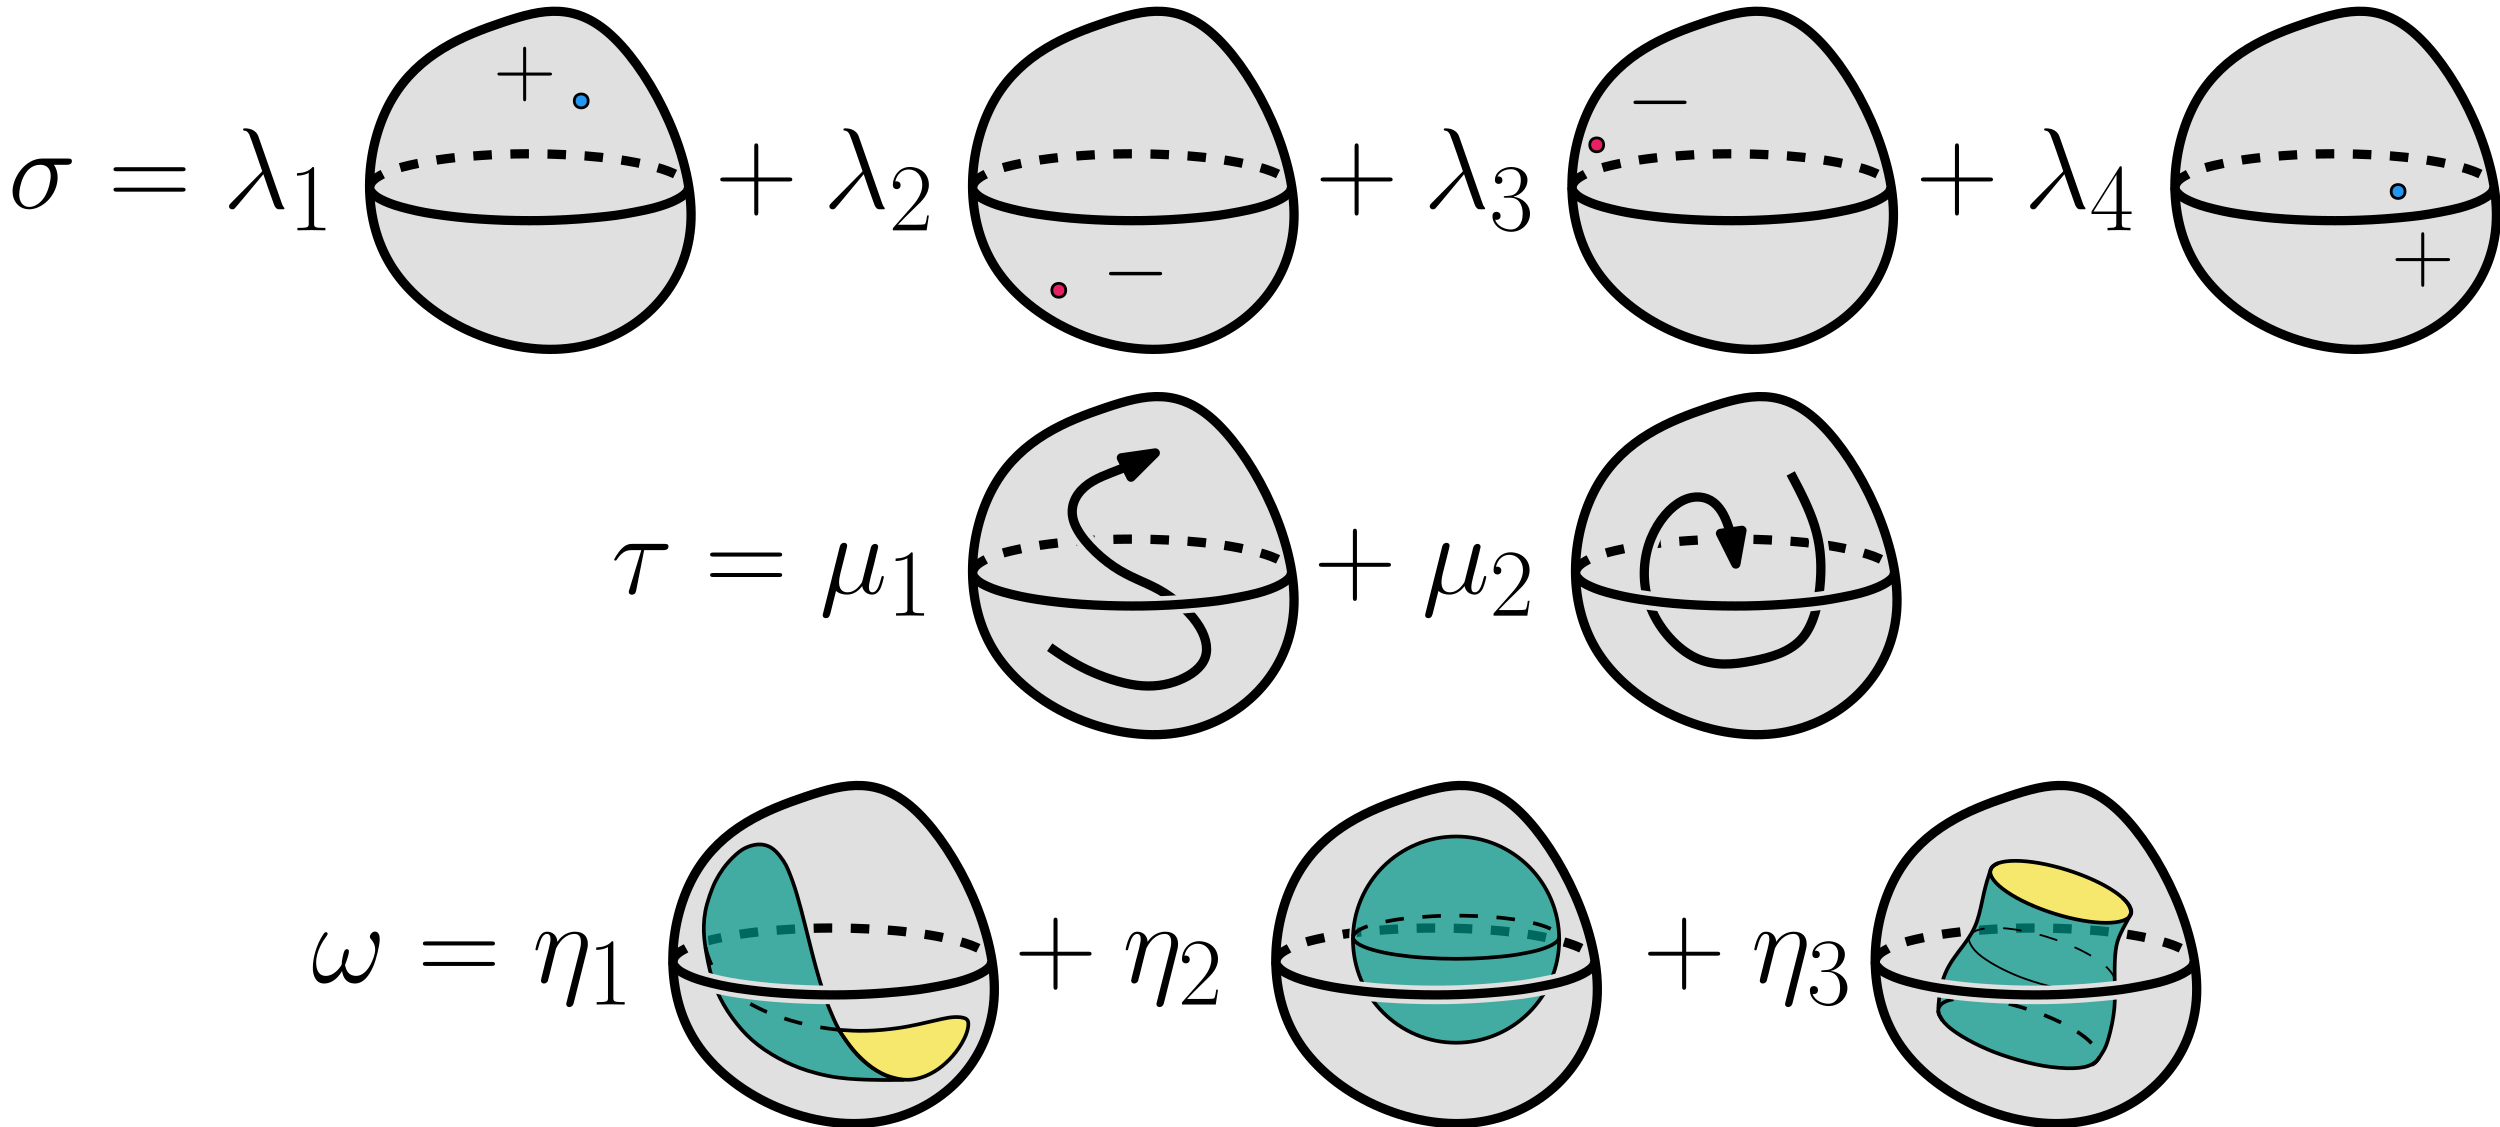 <?xml version="1.0" encoding="UTF-8"?>
<svg xmlns="http://www.w3.org/2000/svg" xmlns:xlink="http://www.w3.org/1999/xlink" width="539pt" height="243pt" viewBox="0 0 539 243" version="1.1">
<defs>
<g>
<symbol overflow="visible" id="glyph0-0">
<path style="stroke:none;" d=""/>
</symbol>
<symbol overflow="visible" id="glyph0-1">
<path style="stroke:none;" d="M 7.109 -9.344 L 11.219 -9.344 C 11.547 -9.344 12.359 -9.344 12.359 -10.141 C 12.359 -10.688 11.891 -10.688 11.453 -10.688 L 4.641 -10.688 C 4.062 -10.688 3.219 -10.688 2.078 -9.469 C 1.438 -8.75 0.641 -7.438 0.641 -7.281 C 0.641 -7.141 0.766 -7.094 0.922 -7.094 C 1.094 -7.094 1.109 -7.156 1.234 -7.312 C 2.531 -9.344 3.812 -9.344 4.438 -9.344 L 6.5 -9.344 L 3.922 -0.844 C 3.797 -0.469 3.797 -0.422 3.797 -0.344 C 3.797 -0.078 3.969 0.266 4.453 0.266 C 5.234 0.266 5.359 -0.391 5.422 -0.766 Z M 7.109 -9.344 "/>
</symbol>
<symbol overflow="visible" id="glyph1-0">
<path style="stroke:none;" d=""/>
</symbol>
<symbol overflow="visible" id="glyph1-1">
<path style="stroke:none;" d="M 15.938 -7.953 C 16.312 -7.953 16.672 -7.953 16.672 -8.375 C 16.672 -8.828 16.25 -8.828 15.828 -8.828 L 1.984 -8.828 C 1.562 -8.828 1.141 -8.828 1.141 -8.375 C 1.141 -7.953 1.516 -7.953 1.891 -7.953 Z M 15.828 -3.547 C 16.25 -3.547 16.672 -3.547 16.672 -3.984 C 16.672 -4.406 16.312 -4.406 15.938 -4.406 L 1.891 -4.406 C 1.516 -4.406 1.141 -4.406 1.141 -3.984 C 1.141 -3.547 1.562 -3.547 1.984 -3.547 Z M 15.828 -3.547 "/>
</symbol>
<symbol overflow="visible" id="glyph2-0">
<path style="stroke:none;" d=""/>
</symbol>
<symbol overflow="visible" id="glyph2-1">
<path style="stroke:none;" d="M 3.562 -0.547 C 4.188 0.031 5.109 0.25 5.953 0.25 C 7.531 0.25 8.625 -0.812 9.188 -1.594 C 9.438 -0.266 10.484 0.25 11.344 0.25 C 12.094 0.25 12.688 -0.203 13.141 -1.094 C 13.531 -1.938 13.875 -3.438 13.875 -3.547 C 13.875 -3.672 13.781 -3.766 13.625 -3.766 C 13.406 -3.766 13.375 -3.641 13.281 -3.266 C 12.906 -1.812 12.438 -0.25 11.422 -0.25 C 10.703 -0.25 10.656 -0.891 10.656 -1.391 C 10.656 -1.953 10.875 -2.844 11.047 -3.594 L 11.75 -6.266 C 11.844 -6.734 12.125 -7.859 12.234 -8.297 C 12.391 -8.891 12.656 -9.969 12.656 -10.062 C 12.656 -10.438 12.359 -10.688 12 -10.688 C 11.766 -10.688 11.25 -10.578 11.047 -9.844 L 9.312 -2.953 C 9.188 -2.453 9.188 -2.406 8.875 -2 C 8.578 -1.594 7.609 -0.25 6.047 -0.25 C 4.656 -0.25 4.219 -1.266 4.219 -2.422 C 4.219 -3.141 4.438 -4.016 4.531 -4.438 L 5.656 -8.891 C 5.781 -9.375 5.969 -10.156 5.969 -10.312 C 5.969 -10.703 5.656 -10.922 5.328 -10.922 C 5.109 -10.922 4.562 -10.859 4.359 -10.062 L 0.766 4.281 C 0.75 4.406 0.688 4.562 0.688 4.703 C 0.688 5.078 0.984 5.328 1.359 5.328 C 2.078 5.328 2.234 4.766 2.406 4.062 Z M 3.562 -0.547 "/>
</symbol>
<symbol overflow="visible" id="glyph3-0">
<path style="stroke:none;" d=""/>
</symbol>
<symbol overflow="visible" id="glyph3-1">
<path style="stroke:none;" d="M 5.5 -13.203 C 5.5 -13.641 5.469 -13.656 5.188 -13.656 C 4.375 -12.688 3.156 -12.375 2 -12.328 C 1.938 -12.328 1.844 -12.328 1.812 -12.297 C 1.797 -12.25 1.797 -12.203 1.797 -11.781 C 2.438 -11.781 3.516 -11.891 4.344 -12.391 L 4.344 -1.516 C 4.344 -0.781 4.297 -0.531 2.516 -0.531 L 1.906 -0.531 L 1.906 0 C 2.891 -0.016 3.922 -0.047 4.922 -0.047 C 5.906 -0.047 6.938 -0.016 7.938 0 L 7.938 -0.531 L 7.312 -0.531 C 5.531 -0.531 5.5 -0.766 5.5 -1.516 Z M 5.5 -13.203 "/>
</symbol>
<symbol overflow="visible" id="glyph4-0">
<path style="stroke:none;" d=""/>
</symbol>
<symbol overflow="visible" id="glyph4-1">
<path style="stroke:none;" d="M 9.344 -5.75 L 15.906 -5.75 C 16.25 -5.75 16.672 -5.75 16.672 -6.172 C 16.672 -6.609 16.281 -6.609 15.906 -6.609 L 9.344 -6.609 L 9.344 -13.188 C 9.344 -13.531 9.344 -13.953 8.922 -13.953 C 8.469 -13.953 8.469 -13.562 8.469 -13.188 L 8.469 -6.609 L 1.906 -6.609 C 1.562 -6.609 1.141 -6.609 1.141 -6.188 C 1.141 -5.75 1.531 -5.75 1.906 -5.75 L 8.469 -5.75 L 8.469 0.812 C 8.469 1.172 8.469 1.594 8.891 1.594 C 9.344 1.594 9.344 1.188 9.344 0.812 Z M 9.344 -5.75 "/>
</symbol>
<symbol overflow="visible" id="glyph5-0">
<path style="stroke:none;" d=""/>
</symbol>
<symbol overflow="visible" id="glyph5-1">
<path style="stroke:none;" d="M 3.562 -0.547 C 4.188 0.031 5.109 0.25 5.953 0.25 C 7.531 0.25 8.625 -0.812 9.188 -1.594 C 9.438 -0.266 10.484 0.25 11.344 0.25 C 12.094 0.25 12.688 -0.203 13.141 -1.094 C 13.531 -1.938 13.875 -3.438 13.875 -3.547 C 13.875 -3.672 13.781 -3.766 13.625 -3.766 C 13.406 -3.766 13.375 -3.641 13.281 -3.266 C 12.906 -1.812 12.438 -0.25 11.422 -0.25 C 10.703 -0.25 10.656 -0.891 10.656 -1.391 C 10.656 -1.953 10.875 -2.844 11.047 -3.594 L 11.75 -6.266 C 11.844 -6.734 12.125 -7.859 12.234 -8.297 C 12.391 -8.891 12.656 -9.969 12.656 -10.062 C 12.656 -10.438 12.359 -10.688 12 -10.688 C 11.766 -10.688 11.25 -10.578 11.047 -9.844 L 9.312 -2.953 C 9.188 -2.453 9.188 -2.406 8.875 -2 C 8.578 -1.594 7.609 -0.25 6.047 -0.25 C 4.656 -0.25 4.219 -1.266 4.219 -2.422 C 4.219 -3.141 4.438 -4.016 4.531 -4.438 L 5.656 -8.891 C 5.781 -9.375 5.969 -10.156 5.969 -10.312 C 5.969 -10.703 5.656 -10.922 5.328 -10.922 C 5.109 -10.922 4.562 -10.859 4.359 -10.062 L 0.766 4.281 C 0.75 4.406 0.688 4.562 0.688 4.703 C 0.688 5.078 0.984 5.328 1.359 5.328 C 2.078 5.328 2.234 4.766 2.406 4.062 Z M 3.562 -0.547 "/>
</symbol>
<symbol overflow="visible" id="glyph6-0">
<path style="stroke:none;" d=""/>
</symbol>
<symbol overflow="visible" id="glyph6-1">
<path style="stroke:none;" d="M 8.609 -3.203 L 8.234 -3.203 C 8.031 -1.734 7.875 -1.484 7.781 -1.359 C 7.688 -1.203 6.203 -1.203 5.906 -1.203 L 1.938 -1.203 C 2.688 -2 4.125 -3.469 5.891 -5.172 C 7.141 -6.359 8.609 -7.766 8.609 -9.812 C 8.609 -12.25 6.672 -13.656 4.5 -13.656 C 2.234 -13.656 0.844 -11.656 0.844 -9.797 C 0.844 -8.984 1.453 -8.875 1.688 -8.875 C 1.906 -8.875 2.516 -9 2.516 -9.734 C 2.516 -10.375 1.984 -10.562 1.688 -10.562 C 1.562 -10.562 1.453 -10.531 1.359 -10.5 C 1.75 -12.25 2.953 -13.109 4.219 -13.109 C 6.016 -13.109 7.188 -11.688 7.188 -9.812 C 7.188 -8.016 6.141 -6.469 4.953 -5.125 L 0.844 -0.469 L 0.844 0 L 8.125 0 Z M 8.609 -3.203 "/>
</symbol>
<symbol overflow="visible" id="glyph7-0">
<path style="stroke:none;" d=""/>
</symbol>
<symbol overflow="visible" id="glyph7-1">
<path style="stroke:none;" d="M 14.719 -9.312 C 14.719 -10.031 14.516 -10.953 13.656 -10.953 C 13.156 -10.953 12.594 -10.328 12.594 -9.844 C 12.594 -9.609 12.688 -9.469 12.891 -9.25 C 13.266 -8.828 13.734 -8.156 13.734 -6.984 C 13.734 -6.094 13.188 -4.688 12.781 -3.922 C 12.094 -2.547 10.953 -1.391 9.672 -1.391 C 8.109 -1.391 7.516 -2.375 7.234 -3.766 C 7.516 -4.406 8.078 -6.016 8.078 -6.672 C 8.078 -6.938 7.984 -7.156 7.656 -7.156 C 7.484 -7.156 7.281 -7.062 7.156 -6.859 C 6.812 -6.312 6.5 -4.359 6.516 -3.844 C 6.047 -2.922 4.703 -1.391 3.125 -1.391 C 1.469 -1.391 1.016 -2.844 1.016 -4.266 C 1.016 -6.844 2.625 -9.094 3.078 -9.719 C 3.328 -10.094 3.5 -10.328 3.5 -10.391 C 3.5 -10.562 3.391 -10.828 3.172 -10.828 C 2.781 -10.828 2.656 -10.5 2.453 -10.203 C 1.188 -8.25 0.297 -5.5 0.297 -3.125 C 0.297 -1.594 0.875 0.25 2.719 0.25 C 4.781 0.25 6.078 -1.516 6.594 -2.453 C 6.797 -1.062 7.531 0.25 9.344 0.25 C 11.219 0.25 12.422 -1.406 13.312 -3.422 C 13.953 -4.859 14.719 -7.953 14.719 -9.312 Z M 14.719 -9.312 "/>
</symbol>
<symbol overflow="visible" id="glyph8-0">
<path style="stroke:none;" d=""/>
</symbol>
<symbol overflow="visible" id="glyph8-1">
<path style="stroke:none;" d="M 15.938 -7.953 C 16.312 -7.953 16.672 -7.953 16.672 -8.375 C 16.672 -8.828 16.25 -8.828 15.828 -8.828 L 1.984 -8.828 C 1.562 -8.828 1.141 -8.828 1.141 -8.375 C 1.141 -7.953 1.516 -7.953 1.891 -7.953 Z M 15.828 -3.547 C 16.25 -3.547 16.672 -3.547 16.672 -3.984 C 16.672 -4.406 16.312 -4.406 15.938 -4.406 L 1.891 -4.406 C 1.516 -4.406 1.141 -4.406 1.141 -3.984 C 1.141 -3.547 1.562 -3.547 1.984 -3.547 Z M 15.828 -3.547 "/>
</symbol>
<symbol overflow="visible" id="glyph9-0">
<path style="stroke:none;" d=""/>
</symbol>
<symbol overflow="visible" id="glyph9-1">
<path style="stroke:none;" d="M 11.766 -6.859 C 11.891 -7.359 11.969 -7.656 11.969 -8.328 C 11.969 -9.812 11.109 -10.922 9.219 -10.922 C 7.016 -10.922 5.844 -9.375 5.406 -8.75 C 5.328 -10.156 4.312 -10.922 3.219 -10.922 C 2.5 -10.922 1.938 -10.578 1.469 -9.641 C 1.016 -8.75 0.672 -7.234 0.672 -7.141 C 0.672 -7.031 0.766 -6.906 0.938 -6.906 C 1.141 -6.906 1.172 -6.938 1.312 -7.516 C 1.688 -8.969 2.156 -10.438 3.141 -10.438 C 3.719 -10.438 3.922 -10.031 3.922 -9.297 C 3.922 -8.75 3.672 -7.781 3.5 -7.016 L 2.797 -4.344 C 2.703 -3.859 2.422 -2.75 2.297 -2.297 C 2.125 -1.656 1.859 -0.5 1.859 -0.375 C 1.859 -0.031 2.125 0.25 2.5 0.25 C 2.797 0.25 3.141 0.094 3.344 -0.266 C 3.391 -0.391 3.625 -1.266 3.734 -1.766 L 4.281 -3.984 L 5.109 -7.266 C 5.156 -7.406 5.781 -8.656 6.688 -9.438 C 7.328 -10.031 8.172 -10.438 9.141 -10.438 C 10.141 -10.438 10.484 -9.688 10.484 -8.703 C 10.484 -7.984 10.391 -7.578 10.266 -7.109 L 7.391 4.281 C 7.359 4.406 7.312 4.562 7.312 4.703 C 7.312 5.078 7.609 5.328 7.984 5.328 C 8.203 5.328 8.719 5.234 8.922 4.484 Z M 11.766 -6.859 "/>
</symbol>
<symbol overflow="visible" id="glyph10-0">
<path style="stroke:none;" d=""/>
</symbol>
<symbol overflow="visible" id="glyph10-1">
<path style="stroke:none;" d="M 5.5 -13.203 C 5.5 -13.641 5.469 -13.656 5.188 -13.656 C 4.375 -12.688 3.156 -12.375 2 -12.328 C 1.938 -12.328 1.844 -12.328 1.812 -12.297 C 1.797 -12.25 1.797 -12.203 1.797 -11.781 C 2.438 -11.781 3.516 -11.891 4.344 -12.391 L 4.344 -1.516 C 4.344 -0.781 4.297 -0.531 2.516 -0.531 L 1.906 -0.531 L 1.906 0 C 2.891 -0.016 3.922 -0.047 4.922 -0.047 C 5.906 -0.047 6.938 -0.016 7.938 0 L 7.938 -0.531 L 7.312 -0.531 C 5.531 -0.531 5.5 -0.766 5.5 -1.516 Z M 5.5 -13.203 "/>
</symbol>
<symbol overflow="visible" id="glyph11-0">
<path style="stroke:none;" d=""/>
</symbol>
<symbol overflow="visible" id="glyph11-1">
<path style="stroke:none;" d="M 9.344 -5.75 L 15.906 -5.75 C 16.25 -5.75 16.672 -5.75 16.672 -6.172 C 16.672 -6.609 16.281 -6.609 15.906 -6.609 L 9.344 -6.609 L 9.344 -13.188 C 9.344 -13.531 9.344 -13.953 8.922 -13.953 C 8.469 -13.953 8.469 -13.562 8.469 -13.188 L 8.469 -6.609 L 1.906 -6.609 C 1.562 -6.609 1.141 -6.609 1.141 -6.188 C 1.141 -5.75 1.531 -5.75 1.906 -5.75 L 8.469 -5.75 L 8.469 0.812 C 8.469 1.172 8.469 1.594 8.891 1.594 C 9.344 1.594 9.344 1.188 9.344 0.812 Z M 9.344 -5.75 "/>
</symbol>
<symbol overflow="visible" id="glyph12-0">
<path style="stroke:none;" d=""/>
</symbol>
<symbol overflow="visible" id="glyph12-1">
<path style="stroke:none;" d="M 11.766 -6.859 C 11.891 -7.359 11.969 -7.656 11.969 -8.328 C 11.969 -9.812 11.109 -10.922 9.219 -10.922 C 7.016 -10.922 5.844 -9.375 5.406 -8.75 C 5.328 -10.156 4.312 -10.922 3.219 -10.922 C 2.5 -10.922 1.938 -10.578 1.469 -9.641 C 1.016 -8.75 0.672 -7.234 0.672 -7.141 C 0.672 -7.031 0.766 -6.906 0.938 -6.906 C 1.141 -6.906 1.172 -6.938 1.312 -7.516 C 1.688 -8.969 2.156 -10.438 3.141 -10.438 C 3.719 -10.438 3.922 -10.031 3.922 -9.297 C 3.922 -8.75 3.672 -7.781 3.5 -7.016 L 2.797 -4.344 C 2.703 -3.859 2.422 -2.75 2.297 -2.297 C 2.125 -1.656 1.859 -0.5 1.859 -0.375 C 1.859 -0.031 2.125 0.25 2.5 0.25 C 2.797 0.25 3.141 0.094 3.344 -0.266 C 3.391 -0.391 3.625 -1.266 3.734 -1.766 L 4.281 -3.984 L 5.109 -7.266 C 5.156 -7.406 5.781 -8.656 6.688 -9.438 C 7.328 -10.031 8.172 -10.438 9.141 -10.438 C 10.141 -10.438 10.484 -9.688 10.484 -8.703 C 10.484 -7.984 10.391 -7.578 10.266 -7.109 L 7.391 4.281 C 7.359 4.406 7.312 4.562 7.312 4.703 C 7.312 5.078 7.609 5.328 7.984 5.328 C 8.203 5.328 8.719 5.234 8.922 4.484 Z M 11.766 -6.859 "/>
</symbol>
<symbol overflow="visible" id="glyph13-0">
<path style="stroke:none;" d=""/>
</symbol>
<symbol overflow="visible" id="glyph13-1">
<path style="stroke:none;" d="M 8.609 -3.203 L 8.234 -3.203 C 8.031 -1.734 7.875 -1.484 7.781 -1.359 C 7.688 -1.203 6.203 -1.203 5.906 -1.203 L 1.938 -1.203 C 2.688 -2 4.125 -3.469 5.891 -5.172 C 7.141 -6.359 8.609 -7.766 8.609 -9.812 C 8.609 -12.25 6.672 -13.656 4.5 -13.656 C 2.234 -13.656 0.844 -11.656 0.844 -9.797 C 0.844 -8.984 1.453 -8.875 1.688 -8.875 C 1.906 -8.875 2.516 -9 2.516 -9.734 C 2.516 -10.375 1.984 -10.562 1.688 -10.562 C 1.562 -10.562 1.453 -10.531 1.359 -10.5 C 1.75 -12.25 2.953 -13.109 4.219 -13.109 C 6.016 -13.109 7.188 -11.688 7.188 -9.812 C 7.188 -8.016 6.141 -6.469 4.953 -5.125 L 0.844 -0.469 L 0.844 0 L 8.125 0 Z M 8.609 -3.203 "/>
</symbol>
<symbol overflow="visible" id="glyph14-0">
<path style="stroke:none;" d=""/>
</symbol>
<symbol overflow="visible" id="glyph14-1">
<path style="stroke:none;" d="M 9.344 -5.75 L 15.906 -5.75 C 16.25 -5.75 16.672 -5.75 16.672 -6.172 C 16.672 -6.609 16.281 -6.609 15.906 -6.609 L 9.344 -6.609 L 9.344 -13.188 C 9.344 -13.531 9.344 -13.953 8.922 -13.953 C 8.469 -13.953 8.469 -13.562 8.469 -13.188 L 8.469 -6.609 L 1.906 -6.609 C 1.562 -6.609 1.141 -6.609 1.141 -6.188 C 1.141 -5.75 1.531 -5.75 1.906 -5.75 L 8.469 -5.75 L 8.469 0.812 C 8.469 1.172 8.469 1.594 8.891 1.594 C 9.344 1.594 9.344 1.188 9.344 0.812 Z M 9.344 -5.75 "/>
</symbol>
<symbol overflow="visible" id="glyph15-0">
<path style="stroke:none;" d=""/>
</symbol>
<symbol overflow="visible" id="glyph15-1">
<path style="stroke:none;" d="M 11.766 -6.859 C 11.891 -7.359 11.969 -7.656 11.969 -8.328 C 11.969 -9.812 11.109 -10.922 9.219 -10.922 C 7.016 -10.922 5.844 -9.375 5.406 -8.75 C 5.328 -10.156 4.312 -10.922 3.219 -10.922 C 2.5 -10.922 1.938 -10.578 1.469 -9.641 C 1.016 -8.75 0.672 -7.234 0.672 -7.141 C 0.672 -7.031 0.766 -6.906 0.938 -6.906 C 1.141 -6.906 1.172 -6.938 1.312 -7.516 C 1.688 -8.969 2.156 -10.438 3.141 -10.438 C 3.719 -10.438 3.922 -10.031 3.922 -9.297 C 3.922 -8.75 3.672 -7.781 3.5 -7.016 L 2.797 -4.344 C 2.703 -3.859 2.422 -2.75 2.297 -2.297 C 2.125 -1.656 1.859 -0.5 1.859 -0.375 C 1.859 -0.031 2.125 0.25 2.5 0.25 C 2.797 0.25 3.141 0.094 3.344 -0.266 C 3.391 -0.391 3.625 -1.266 3.734 -1.766 L 4.281 -3.984 L 5.109 -7.266 C 5.156 -7.406 5.781 -8.656 6.688 -9.438 C 7.328 -10.031 8.172 -10.438 9.141 -10.438 C 10.141 -10.438 10.484 -9.688 10.484 -8.703 C 10.484 -7.984 10.391 -7.578 10.266 -7.109 L 7.391 4.281 C 7.359 4.406 7.312 4.562 7.312 4.703 C 7.312 5.078 7.609 5.328 7.984 5.328 C 8.203 5.328 8.719 5.234 8.922 4.484 Z M 11.766 -6.859 "/>
</symbol>
<symbol overflow="visible" id="glyph16-0">
<path style="stroke:none;" d=""/>
</symbol>
<symbol overflow="visible" id="glyph16-1">
<path style="stroke:none;" d="M 4.562 -7.016 C 6.406 -7.016 7.203 -5.438 7.203 -3.594 C 7.203 -1.109 5.891 -0.172 4.688 -0.172 C 3.594 -0.172 1.812 -0.703 1.266 -2.297 C 1.359 -2.25 1.469 -2.25 1.562 -2.25 C 2.062 -2.25 2.438 -2.578 2.438 -3.125 C 2.438 -3.719 1.984 -3.984 1.562 -3.984 C 1.219 -3.984 0.688 -3.828 0.688 -3.062 C 0.688 -1.156 2.547 0.328 4.734 0.328 C 7.016 0.328 8.781 -1.469 8.781 -3.578 C 8.781 -5.578 7.125 -7.016 5.172 -7.25 C 6.734 -7.578 8.234 -8.984 8.234 -10.859 C 8.234 -12.469 6.609 -13.656 4.75 -13.656 C 2.875 -13.656 1.219 -12.5 1.219 -10.844 C 1.219 -10.125 1.75 -10 2.031 -10 C 2.453 -10 2.828 -10.266 2.828 -10.797 C 2.828 -11.344 2.453 -11.609 2.031 -11.609 C 1.938 -11.609 1.844 -11.609 1.75 -11.562 C 2.359 -12.938 3.984 -13.172 4.703 -13.172 C 5.438 -13.172 6.797 -12.828 6.797 -10.844 C 6.797 -10.266 6.719 -9.234 6.016 -8.328 C 5.391 -7.516 4.688 -7.484 4 -7.422 C 3.906 -7.422 3.422 -7.375 3.344 -7.375 C 3.203 -7.359 3.125 -7.328 3.125 -7.188 C 3.125 -7.047 3.141 -7.016 3.547 -7.016 Z M 4.562 -7.016 "/>
</symbol>
<symbol overflow="visible" id="glyph17-0">
<path style="stroke:none;" d=""/>
</symbol>
<symbol overflow="visible" id="glyph17-1">
<path style="stroke:none;" d="M 12.594 -9.344 C 12.906 -9.344 13.734 -9.344 13.734 -10.141 C 13.734 -10.688 13.266 -10.688 12.812 -10.688 L 7.328 -10.688 C 3.625 -10.688 0.938 -6.547 0.938 -3.625 C 0.938 -1.516 2.297 0.25 4.531 0.25 C 7.453 0.25 10.656 -2.906 10.656 -6.609 C 10.656 -7.578 10.438 -8.531 9.844 -9.344 Z M 4.562 -0.25 C 3.297 -0.25 2.375 -1.219 2.375 -2.922 C 2.375 -4.406 3.266 -9.344 6.906 -9.344 C 7.984 -9.344 9.172 -8.828 9.172 -6.906 C 9.172 -6.047 8.766 -3.969 7.906 -2.531 C 7.016 -1.062 5.672 -0.25 4.562 -0.25 Z M 4.562 -0.25 "/>
</symbol>
<symbol overflow="visible" id="glyph18-0">
<path style="stroke:none;" d=""/>
</symbol>
<symbol overflow="visible" id="glyph18-1">
<path style="stroke:none;" d="M 15.938 -7.953 C 16.312 -7.953 16.672 -7.953 16.672 -8.375 C 16.672 -8.828 16.25 -8.828 15.828 -8.828 L 1.984 -8.828 C 1.562 -8.828 1.141 -8.828 1.141 -8.375 C 1.141 -7.953 1.516 -7.953 1.891 -7.953 Z M 15.828 -3.547 C 16.25 -3.547 16.672 -3.547 16.672 -3.984 C 16.672 -4.406 16.312 -4.406 15.938 -4.406 L 1.891 -4.406 C 1.516 -4.406 1.141 -4.406 1.141 -3.984 C 1.141 -3.547 1.562 -3.547 1.984 -3.547 Z M 15.828 -3.547 "/>
</symbol>
<symbol overflow="visible" id="glyph19-0">
<path style="stroke:none;" d=""/>
</symbol>
<symbol overflow="visible" id="glyph19-1">
<path style="stroke:none;" d="M 7.656 -15.438 C 7.031 -17.203 5.078 -17.203 4.766 -17.203 C 4.609 -17.203 4.344 -17.203 4.344 -16.953 C 4.344 -16.75 4.484 -16.734 4.609 -16.703 C 4.984 -16.656 5.281 -16.609 5.672 -15.891 C 5.922 -15.406 8.469 -8 8.469 -7.953 C 8.469 -7.938 8.453 -7.906 8.25 -7.703 L 1.812 -1.188 C 1.516 -0.891 1.312 -0.688 1.312 -0.375 C 1.312 -0.031 1.609 0.266 2 0.266 C 2.109 0.266 2.375 0.219 2.531 0.078 C 2.922 -0.297 6.469 -4.641 8.719 -7.312 C 9.375 -5.375 10.156 -3.094 10.922 -1.016 C 11.047 -0.641 11.172 -0.297 11.516 0.031 C 11.766 0.25 11.828 0.25 12.516 0.25 L 12.984 0.25 C 13.078 0.25 13.266 0.25 13.266 0.047 C 13.266 -0.047 13.234 -0.078 13.141 -0.172 C 12.906 -0.453 12.734 -0.891 12.641 -1.188 Z M 7.656 -15.438 "/>
</symbol>
<symbol overflow="visible" id="glyph20-0">
<path style="stroke:none;" d=""/>
</symbol>
<symbol overflow="visible" id="glyph20-1">
<path style="stroke:none;" d="M 5.5 -13.203 C 5.5 -13.641 5.469 -13.656 5.188 -13.656 C 4.375 -12.688 3.156 -12.375 2 -12.328 C 1.938 -12.328 1.844 -12.328 1.812 -12.297 C 1.797 -12.25 1.797 -12.203 1.797 -11.781 C 2.438 -11.781 3.516 -11.891 4.344 -12.391 L 4.344 -1.516 C 4.344 -0.781 4.297 -0.531 2.516 -0.531 L 1.906 -0.531 L 1.906 0 C 2.891 -0.016 3.922 -0.047 4.922 -0.047 C 5.906 -0.047 6.938 -0.016 7.938 0 L 7.938 -0.531 L 7.312 -0.531 C 5.531 -0.531 5.5 -0.766 5.5 -1.516 Z M 5.5 -13.203 "/>
</symbol>
<symbol overflow="visible" id="glyph21-0">
<path style="stroke:none;" d=""/>
</symbol>
<symbol overflow="visible" id="glyph21-1">
<path style="stroke:none;" d="M 9.344 -5.75 L 15.906 -5.75 C 16.25 -5.75 16.672 -5.75 16.672 -6.172 C 16.672 -6.609 16.281 -6.609 15.906 -6.609 L 9.344 -6.609 L 9.344 -13.188 C 9.344 -13.531 9.344 -13.953 8.922 -13.953 C 8.469 -13.953 8.469 -13.562 8.469 -13.188 L 8.469 -6.609 L 1.906 -6.609 C 1.562 -6.609 1.141 -6.609 1.141 -6.188 C 1.141 -5.75 1.531 -5.75 1.906 -5.75 L 8.469 -5.75 L 8.469 0.812 C 8.469 1.172 8.469 1.594 8.891 1.594 C 9.344 1.594 9.344 1.188 9.344 0.812 Z M 9.344 -5.75 "/>
</symbol>
<symbol overflow="visible" id="glyph22-0">
<path style="stroke:none;" d=""/>
</symbol>
<symbol overflow="visible" id="glyph22-1">
<path style="stroke:none;" d="M 7.656 -15.438 C 7.031 -17.203 5.078 -17.203 4.766 -17.203 C 4.609 -17.203 4.344 -17.203 4.344 -16.953 C 4.344 -16.75 4.484 -16.734 4.609 -16.703 C 4.984 -16.656 5.281 -16.609 5.672 -15.891 C 5.922 -15.406 8.469 -8 8.469 -7.953 C 8.469 -7.938 8.453 -7.906 8.25 -7.703 L 1.812 -1.188 C 1.516 -0.891 1.312 -0.688 1.312 -0.375 C 1.312 -0.031 1.609 0.266 2 0.266 C 2.109 0.266 2.375 0.219 2.531 0.078 C 2.922 -0.297 6.469 -4.641 8.719 -7.312 C 9.375 -5.375 10.156 -3.094 10.922 -1.016 C 11.047 -0.641 11.172 -0.297 11.516 0.031 C 11.766 0.25 11.828 0.25 12.516 0.25 L 12.984 0.25 C 13.078 0.25 13.266 0.25 13.266 0.047 C 13.266 -0.047 13.234 -0.078 13.141 -0.172 C 12.906 -0.453 12.734 -0.891 12.641 -1.188 Z M 7.656 -15.438 "/>
</symbol>
<symbol overflow="visible" id="glyph23-0">
<path style="stroke:none;" d=""/>
</symbol>
<symbol overflow="visible" id="glyph23-1">
<path style="stroke:none;" d="M 8.609 -3.203 L 8.234 -3.203 C 8.031 -1.734 7.875 -1.484 7.781 -1.359 C 7.688 -1.203 6.203 -1.203 5.906 -1.203 L 1.938 -1.203 C 2.688 -2 4.125 -3.469 5.891 -5.172 C 7.141 -6.359 8.609 -7.766 8.609 -9.812 C 8.609 -12.25 6.672 -13.656 4.5 -13.656 C 2.234 -13.656 0.844 -11.656 0.844 -9.797 C 0.844 -8.984 1.453 -8.875 1.688 -8.875 C 1.906 -8.875 2.516 -9 2.516 -9.734 C 2.516 -10.375 1.984 -10.562 1.688 -10.562 C 1.562 -10.562 1.453 -10.531 1.359 -10.5 C 1.75 -12.25 2.953 -13.109 4.219 -13.109 C 6.016 -13.109 7.188 -11.688 7.188 -9.812 C 7.188 -8.016 6.141 -6.469 4.953 -5.125 L 0.844 -0.469 L 0.844 0 L 8.125 0 Z M 8.609 -3.203 "/>
</symbol>
<symbol overflow="visible" id="glyph24-0">
<path style="stroke:none;" d=""/>
</symbol>
<symbol overflow="visible" id="glyph24-1">
<path style="stroke:none;" d="M 9.344 -5.75 L 15.906 -5.75 C 16.25 -5.75 16.672 -5.75 16.672 -6.172 C 16.672 -6.609 16.281 -6.609 15.906 -6.609 L 9.344 -6.609 L 9.344 -13.188 C 9.344 -13.531 9.344 -13.953 8.922 -13.953 C 8.469 -13.953 8.469 -13.562 8.469 -13.188 L 8.469 -6.609 L 1.906 -6.609 C 1.562 -6.609 1.141 -6.609 1.141 -6.188 C 1.141 -5.75 1.531 -5.75 1.906 -5.75 L 8.469 -5.75 L 8.469 0.812 C 8.469 1.172 8.469 1.594 8.891 1.594 C 9.344 1.594 9.344 1.188 9.344 0.812 Z M 9.344 -5.75 "/>
</symbol>
<symbol overflow="visible" id="glyph25-0">
<path style="stroke:none;" d=""/>
</symbol>
<symbol overflow="visible" id="glyph25-1">
<path style="stroke:none;" d="M 7.656 -15.438 C 7.031 -17.203 5.078 -17.203 4.766 -17.203 C 4.609 -17.203 4.344 -17.203 4.344 -16.953 C 4.344 -16.75 4.484 -16.734 4.609 -16.703 C 4.984 -16.656 5.281 -16.609 5.672 -15.891 C 5.922 -15.406 8.469 -8 8.469 -7.953 C 8.469 -7.938 8.453 -7.906 8.25 -7.703 L 1.812 -1.188 C 1.516 -0.891 1.312 -0.688 1.312 -0.375 C 1.312 -0.031 1.609 0.266 2 0.266 C 2.109 0.266 2.375 0.219 2.531 0.078 C 2.922 -0.297 6.469 -4.641 8.719 -7.312 C 9.375 -5.375 10.156 -3.094 10.922 -1.016 C 11.047 -0.641 11.172 -0.297 11.516 0.031 C 11.766 0.25 11.828 0.25 12.516 0.25 L 12.984 0.25 C 13.078 0.25 13.266 0.25 13.266 0.047 C 13.266 -0.047 13.234 -0.078 13.141 -0.172 C 12.906 -0.453 12.734 -0.891 12.641 -1.188 Z M 7.656 -15.438 "/>
</symbol>
<symbol overflow="visible" id="glyph26-0">
<path style="stroke:none;" d=""/>
</symbol>
<symbol overflow="visible" id="glyph26-1">
<path style="stroke:none;" d="M 4.562 -7.016 C 6.406 -7.016 7.203 -5.438 7.203 -3.594 C 7.203 -1.109 5.891 -0.172 4.688 -0.172 C 3.594 -0.172 1.812 -0.703 1.266 -2.297 C 1.359 -2.25 1.469 -2.25 1.562 -2.25 C 2.062 -2.25 2.438 -2.578 2.438 -3.125 C 2.438 -3.719 1.984 -3.984 1.562 -3.984 C 1.219 -3.984 0.688 -3.828 0.688 -3.062 C 0.688 -1.156 2.547 0.328 4.734 0.328 C 7.016 0.328 8.781 -1.469 8.781 -3.578 C 8.781 -5.578 7.125 -7.016 5.172 -7.25 C 6.734 -7.578 8.234 -8.984 8.234 -10.859 C 8.234 -12.469 6.609 -13.656 4.75 -13.656 C 2.875 -13.656 1.219 -12.5 1.219 -10.844 C 1.219 -10.125 1.75 -10 2.031 -10 C 2.453 -10 2.828 -10.266 2.828 -10.797 C 2.828 -11.344 2.453 -11.609 2.031 -11.609 C 1.938 -11.609 1.844 -11.609 1.75 -11.562 C 2.359 -12.938 3.984 -13.172 4.703 -13.172 C 5.438 -13.172 6.797 -12.828 6.797 -10.844 C 6.797 -10.266 6.719 -9.234 6.016 -8.328 C 5.391 -7.516 4.688 -7.484 4 -7.422 C 3.906 -7.422 3.422 -7.375 3.344 -7.375 C 3.203 -7.359 3.125 -7.328 3.125 -7.188 C 3.125 -7.047 3.141 -7.016 3.547 -7.016 Z M 4.562 -7.016 "/>
</symbol>
<symbol overflow="visible" id="glyph27-0">
<path style="stroke:none;" d=""/>
</symbol>
<symbol overflow="visible" id="glyph27-1">
<path style="stroke:none;" d="M 9.344 -5.75 L 15.906 -5.75 C 16.25 -5.75 16.672 -5.75 16.672 -6.172 C 16.672 -6.609 16.281 -6.609 15.906 -6.609 L 9.344 -6.609 L 9.344 -13.188 C 9.344 -13.531 9.344 -13.953 8.922 -13.953 C 8.469 -13.953 8.469 -13.562 8.469 -13.188 L 8.469 -6.609 L 1.906 -6.609 C 1.562 -6.609 1.141 -6.609 1.141 -6.188 C 1.141 -5.75 1.531 -5.75 1.906 -5.75 L 8.469 -5.75 L 8.469 0.812 C 8.469 1.172 8.469 1.594 8.891 1.594 C 9.344 1.594 9.344 1.188 9.344 0.812 Z M 9.344 -5.75 "/>
</symbol>
<symbol overflow="visible" id="glyph28-0">
<path style="stroke:none;" d=""/>
</symbol>
<symbol overflow="visible" id="glyph28-1">
<path style="stroke:none;" d="M 7.656 -15.438 C 7.031 -17.203 5.078 -17.203 4.766 -17.203 C 4.609 -17.203 4.344 -17.203 4.344 -16.953 C 4.344 -16.75 4.484 -16.734 4.609 -16.703 C 4.984 -16.656 5.281 -16.609 5.672 -15.891 C 5.922 -15.406 8.469 -8 8.469 -7.953 C 8.469 -7.938 8.453 -7.906 8.25 -7.703 L 1.812 -1.188 C 1.516 -0.891 1.312 -0.688 1.312 -0.375 C 1.312 -0.031 1.609 0.266 2 0.266 C 2.109 0.266 2.375 0.219 2.531 0.078 C 2.922 -0.297 6.469 -4.641 8.719 -7.312 C 9.375 -5.375 10.156 -3.094 10.922 -1.016 C 11.047 -0.641 11.172 -0.297 11.516 0.031 C 11.766 0.25 11.828 0.25 12.516 0.25 L 12.984 0.25 C 13.078 0.25 13.266 0.25 13.266 0.047 C 13.266 -0.047 13.234 -0.078 13.141 -0.172 C 12.906 -0.453 12.734 -0.891 12.641 -1.188 Z M 7.656 -15.438 "/>
</symbol>
<symbol overflow="visible" id="glyph29-0">
<path style="stroke:none;" d=""/>
</symbol>
<symbol overflow="visible" id="glyph29-1">
<path style="stroke:none;" d="M 6.938 -13.359 C 6.938 -13.797 6.922 -13.812 6.547 -13.812 L 0.406 -4.047 L 0.406 -3.516 L 5.75 -3.516 L 5.75 -1.484 C 5.75 -0.75 5.703 -0.531 4.25 -0.531 L 3.859 -0.531 L 3.859 0 C 4.531 -0.047 5.641 -0.047 6.344 -0.047 C 7.047 -0.047 8.156 -0.047 8.812 0 L 8.812 -0.531 L 8.422 -0.531 C 6.984 -0.531 6.938 -0.75 6.938 -1.484 L 6.938 -3.516 L 9.047 -3.516 L 9.047 -4.047 L 6.938 -4.047 Z M 5.797 -12 L 5.797 -4.047 L 0.828 -4.047 Z M 5.797 -12 "/>
</symbol>
<symbol overflow="visible" id="glyph30-0">
<path style="stroke:none;" d=""/>
</symbol>
<symbol overflow="visible" id="glyph30-1">
<path style="stroke:none;" d="M 7.062 -4.344 L 12.031 -4.344 C 12.297 -4.344 12.625 -4.344 12.625 -4.672 C 12.625 -5 12.312 -5 12.031 -5 L 7.062 -5 L 7.062 -9.969 C 7.062 -10.234 7.062 -10.562 6.75 -10.562 C 6.406 -10.562 6.406 -10.25 6.406 -9.969 L 6.406 -5 L 1.438 -5 C 1.188 -5 0.859 -5 0.859 -4.688 C 0.859 -4.344 1.156 -4.344 1.438 -4.344 L 6.406 -4.344 L 6.406 0.625 C 6.406 0.875 6.406 1.203 6.734 1.203 C 7.062 1.203 7.062 0.906 7.062 0.625 Z M 7.062 -4.344 "/>
</symbol>
<symbol overflow="visible" id="glyph31-0">
<path style="stroke:none;" d=""/>
</symbol>
<symbol overflow="visible" id="glyph31-1">
<path style="stroke:none;" d="M 12.359 -4.312 C 12.672 -4.312 13.016 -4.312 13.016 -4.688 C 13.016 -5.062 12.672 -5.062 12.359 -5.062 L 2.219 -5.062 C 1.891 -5.062 1.562 -5.062 1.562 -4.688 C 1.562 -4.312 1.891 -4.312 2.219 -4.312 Z M 12.359 -4.312 "/>
</symbol>
</g>
</defs>
<g id="surface47387">
<path style="fill-rule:evenodd;fill:rgb(87.8%,87.8%,87.8%);fill-opacity:1;stroke-width:2;stroke-linecap:butt;stroke-linejoin:round;stroke:rgb(0%,0%,0%);stroke-opacity:1;stroke-miterlimit:10;" d="M 244.547 284.613 C 238.887 274.934 237.242 259.547 244.645 248.125 C 252.051 236.707 268.504 229.254 282.438 230.801 C 296.375 232.352 307.797 242.898 308.91 257.176 C 310.023 271.449 300.828 289.453 292.555 297.582 C 284.277 305.711 276.922 303.969 268.406 301.117 C 259.887 298.262 250.211 294.293 244.547 284.613 Z M 244.547 284.613 " transform="matrix(1,0,0,-1,-30,389)"/>
<path style="fill:none;stroke-width:2;stroke-linecap:butt;stroke-linejoin:round;stroke:rgb(0%,0%,0%);stroke-opacity:1;stroke-dasharray:4;stroke-miterlimit:10;" d="M 239.68 265.746 C 239.68 265.746 239.68 265.746 239.719 265.844 C 239.762 265.941 239.84 266.137 239.91 266.285 C 239.984 266.438 240.047 266.539 240.152 266.672 C 240.258 266.805 240.406 266.973 240.609 267.156 C 240.816 267.344 241.074 267.543 241.43 267.77 C 241.781 267.996 242.23 268.242 242.621 268.438 C 243.008 268.637 243.344 268.781 243.824 268.965 C 244.309 269.148 244.945 269.371 245.652 269.594 C 246.363 269.812 247.148 270.031 248.289 270.293 C 249.43 270.555 250.922 270.863 252.285 271.109 C 253.648 271.355 254.875 271.539 256.168 271.703 C 257.457 271.871 258.812 272.02 260.539 272.168 C 262.262 272.316 264.355 272.465 266.145 272.562 C 267.938 272.66 269.43 272.711 271.027 272.738 C 272.621 272.766 274.32 272.773 276.07 272.75 C 277.824 272.727 279.629 272.676 281.395 272.594 C 283.164 272.512 284.898 272.402 286.199 272.305 C 287.5 272.207 288.371 272.129 289.41 272.016 C 290.449 271.902 291.656 271.758 292.961 271.57 C 294.266 271.387 295.668 271.156 297.062 270.887 C 298.453 270.617 299.836 270.305 301.031 269.984 C 302.227 269.664 303.238 269.34 304.094 269.016 C 304.949 268.688 305.648 268.363 306.18 268.074 C 306.707 267.785 307.07 267.539 307.359 267.293 C 307.652 267.047 307.875 266.801 308.035 266.578 C 308.191 266.352 308.289 266.145 308.336 266.043 C 308.383 265.938 308.383 265.938 308.383 265.938 " transform="matrix(1,0,0,-1,-30,389)"/>
<g style="fill:rgb(0%,0%,0%);fill-opacity:1;">
  <use xlink:href="#glyph0-1" x="131.764" y="127.951"/>
</g>
<g style="fill:rgb(0%,0%,0%);fill-opacity:1;">
  <use xlink:href="#glyph1-1" x="151.958" y="127.951"/>
</g>
<g style="fill:rgb(0%,0%,0%);fill-opacity:1;">
  <use xlink:href="#glyph2-1" x="176.686" y="127.951"/>
</g>
<g style="fill:rgb(0%,0%,0%);fill-opacity:1;">
  <use xlink:href="#glyph3-1" x="191.288" y="132.733"/>
</g>
<g style="fill:rgb(0%,0%,0%);fill-opacity:1;">
  <use xlink:href="#glyph4-1" x="283.214" y="127.951"/>
</g>
<g style="fill:rgb(0%,0%,0%);fill-opacity:1;">
  <use xlink:href="#glyph5-1" x="306.565" y="127.951"/>
</g>
<g style="fill:rgb(0%,0%,0%);fill-opacity:1;">
  <use xlink:href="#glyph6-1" x="321.167" y="132.733"/>
</g>
<path style="fill-rule:evenodd;fill:rgb(87.8%,87.8%,87.8%);fill-opacity:1;stroke-width:2;stroke-linecap:butt;stroke-linejoin:round;stroke:rgb(0%,0%,0%);stroke-opacity:1;stroke-miterlimit:10;" d="M 374.547 284.613 C 368.887 274.934 367.242 259.547 374.645 248.125 C 382.051 236.707 398.504 229.254 412.438 230.801 C 426.375 232.352 437.797 242.898 438.91 257.176 C 440.023 271.449 430.828 289.453 422.555 297.582 C 414.277 305.711 406.922 303.969 398.406 301.117 C 389.887 298.262 380.211 294.293 374.547 284.613 Z M 374.547 284.613 " transform="matrix(1,0,0,-1,-30,389)"/>
<path style="fill:none;stroke-width:2;stroke-linecap:butt;stroke-linejoin:round;stroke:rgb(0%,0%,0%);stroke-opacity:1;stroke-dasharray:4;stroke-miterlimit:10;" d="M 369.68 265.746 C 369.68 265.746 369.68 265.746 369.719 265.844 C 369.762 265.941 369.84 266.137 369.91 266.285 C 369.984 266.438 370.047 266.539 370.152 266.672 C 370.258 266.805 370.406 266.973 370.609 267.156 C 370.816 267.344 371.074 267.543 371.43 267.77 C 371.781 267.996 372.23 268.242 372.621 268.438 C 373.008 268.637 373.344 268.781 373.824 268.965 C 374.309 269.148 374.945 269.371 375.652 269.594 C 376.363 269.812 377.148 270.031 378.289 270.293 C 379.43 270.555 380.922 270.863 382.285 271.109 C 383.648 271.355 384.875 271.539 386.168 271.703 C 387.457 271.871 388.812 272.02 390.539 272.168 C 392.262 272.316 394.355 272.465 396.145 272.562 C 397.938 272.66 399.43 272.711 401.027 272.738 C 402.621 272.766 404.32 272.773 406.07 272.75 C 407.824 272.727 409.629 272.676 411.395 272.594 C 413.164 272.512 414.898 272.402 416.199 272.305 C 417.5 272.207 418.371 272.129 419.41 272.016 C 420.449 271.902 421.656 271.758 422.961 271.57 C 424.266 271.387 425.668 271.156 427.062 270.887 C 428.453 270.617 429.836 270.305 431.031 269.984 C 432.227 269.664 433.238 269.34 434.094 269.016 C 434.949 268.688 435.648 268.363 436.18 268.074 C 436.707 267.785 437.07 267.539 437.359 267.293 C 437.652 267.047 437.875 266.801 438.035 266.578 C 438.191 266.352 438.289 266.145 438.336 266.043 C 438.383 265.938 438.383 265.938 438.383 265.938 " transform="matrix(1,0,0,-1,-30,389)"/>
<path style="fill:none;stroke-width:4;stroke-linecap:butt;stroke-linejoin:round;stroke:rgb(87.8%,87.8%,87.8%);stroke-opacity:1;stroke-miterlimit:10;" d="M 256.316 249.465 C 256.316 249.465 256.316 249.465 257.531 248.629 C 258.742 247.797 261.172 246.129 264.355 244.609 C 267.543 243.094 271.488 241.727 274.977 241.273 C 278.469 240.816 281.5 241.273 284.156 242.332 C 286.812 243.395 289.086 245.066 289.848 247.266 C 290.605 249.465 289.848 252.195 287.949 254.852 C 286.055 257.508 283.02 260.086 279.91 261.828 C 276.797 263.574 273.613 264.484 270.121 266.836 C 266.633 269.188 262.84 272.98 261.625 276.242 C 260.414 279.504 261.777 282.234 263.902 284.059 C 266.027 285.879 268.91 286.789 271.562 287.852 C 274.219 288.91 276.645 290.125 277.859 290.734 C 279.074 291.34 279.074 291.34 279.074 291.34 " transform="matrix(1,0,0,-1,-30,389)"/>
<path style="fill:none;stroke-width:2;stroke-linecap:butt;stroke-linejoin:round;stroke:rgb(0%,0%,0%);stroke-opacity:1;stroke-miterlimit:10;" d="M 256.316 249.465 C 256.316 249.465 256.316 249.465 257.531 248.629 C 258.742 247.797 261.172 246.129 264.355 244.609 C 267.543 243.094 271.488 241.727 274.977 241.273 C 278.469 240.816 281.5 241.273 284.156 242.332 C 286.812 243.395 289.086 245.066 289.848 247.266 C 290.605 249.465 289.848 252.195 287.949 254.852 C 286.055 257.508 283.02 260.086 279.91 261.828 C 276.797 263.574 273.613 264.484 270.121 266.836 C 266.633 269.188 262.84 272.98 261.625 276.242 C 260.414 279.504 261.777 282.234 263.902 284.059 C 266.027 285.879 268.91 286.789 271.562 287.852 C 274.219 288.91 276.645 290.125 277.859 290.734 C 279.074 291.34 279.074 291.34 279.074 291.34 " transform="matrix(1,0,0,-1,-30,389)"/>
<path style="fill-rule:evenodd;fill:rgb(0%,0%,0%);fill-opacity:1;stroke-width:2;stroke-linecap:butt;stroke-linejoin:round;stroke:rgb(0%,0%,0%);stroke-opacity:1;stroke-miterlimit:10;" d="M 279.074 291.34 L 271.77 290.293 L 273.855 286.125 Z M 279.074 291.34 " transform="matrix(1,0,0,-1,-30,389)"/>
<path style="fill:none;stroke-width:4;stroke-linecap:butt;stroke-linejoin:round;stroke:rgb(87.8%,87.8%,87.8%);stroke-opacity:1;stroke-miterlimit:10;" d="M 241.926 263 C 241.926 263 241.926 263 242.242 262.855 C 242.559 262.707 243.191 262.414 243.898 262.137 C 244.609 261.859 245.398 261.594 246.434 261.301 C 247.469 261.012 248.75 260.699 249.945 260.438 C 251.145 260.18 252.254 259.98 253.672 259.766 C 255.086 259.551 256.809 259.324 258.438 259.145 C 260.062 258.965 261.602 258.828 263.305 258.711 C 265.008 258.594 266.879 258.5 268.734 258.438 C 270.59 258.375 272.434 258.344 274.16 258.344 C 275.891 258.34 277.504 258.367 279.273 258.43 C 281.047 258.492 282.977 258.586 284.992 258.734 C 287.012 258.883 289.121 259.082 290.68 259.25 C 292.234 259.418 293.242 259.555 294.633 259.793 C 296.023 260.031 297.801 260.367 299.16 260.66 C 300.523 260.957 301.473 261.211 302.391 261.5 C 303.312 261.789 304.207 262.117 304.652 262.281 C 305.098 262.441 305.098 262.441 305.098 262.441 " transform="matrix(1,0,0,-1,-30,389)"/>
<path style="fill:none;stroke-width:2;stroke-linecap:butt;stroke-linejoin:round;stroke:rgb(0%,0%,0%);stroke-opacity:1;stroke-miterlimit:10;" d="M 239.719 265.523 C 239.719 265.523 239.719 265.523 239.715 265.422 C 239.711 265.324 239.699 265.121 239.762 264.953 C 239.824 264.781 239.953 264.641 240.094 264.484 C 240.238 264.324 240.391 264.152 240.551 263.996 C 240.715 263.836 240.887 263.691 241.117 263.531 C 241.352 263.367 241.637 263.184 242.098 262.945 C 242.559 262.707 243.191 262.414 243.898 262.137 C 244.609 261.859 245.398 261.594 246.434 261.301 C 247.469 261.012 248.75 260.699 249.945 260.438 C 251.145 260.18 252.254 259.98 253.672 259.766 C 255.086 259.551 256.809 259.324 258.438 259.145 C 260.062 258.965 261.602 258.828 263.305 258.711 C 265.008 258.594 266.879 258.5 268.734 258.438 C 270.59 258.375 272.434 258.344 274.16 258.344 C 275.891 258.34 277.504 258.367 279.273 258.43 C 281.047 258.492 282.977 258.586 284.992 258.734 C 287.012 258.883 289.121 259.082 290.68 259.25 C 292.234 259.418 293.242 259.555 294.633 259.793 C 296.023 260.031 297.801 260.367 299.16 260.66 C 300.523 260.957 301.473 261.211 302.391 261.5 C 303.312 261.789 304.207 262.117 304.973 262.457 C 305.742 262.797 306.383 263.148 306.855 263.461 C 307.324 263.773 307.625 264.043 307.809 264.227 C 307.996 264.414 308.07 264.512 308.133 264.613 C 308.195 264.715 308.246 264.812 308.293 264.949 C 308.34 265.082 308.383 265.254 308.406 265.336 C 308.426 265.422 308.426 265.422 308.426 265.422 " transform="matrix(1,0,0,-1,-30,389)"/>
<path style="fill:none;stroke-width:4;stroke-linecap:butt;stroke-linejoin:round;stroke:rgb(87.8%,87.8%,87.8%);stroke-opacity:1;stroke-miterlimit:10;" d="M 416.078 286.926 C 416.078 286.926 416.078 286.926 417.066 285.051 C 418.051 283.176 420.023 279.43 421.207 275.684 C 422.391 271.934 422.785 268.188 422.488 263.848 C 422.191 259.508 421.207 254.578 418.645 251.52 C 416.078 248.465 411.938 247.281 407.797 246.492 C 403.652 245.703 399.512 245.309 395.566 247.18 C 391.621 249.055 387.875 253.195 386 257.734 C 384.125 262.27 384.125 267.199 385.406 271.344 C 386.691 275.484 389.254 278.84 391.82 280.516 C 394.383 282.191 396.945 282.191 398.82 281.105 C 400.695 280.02 401.879 277.852 402.668 275.387 C 403.457 272.922 403.852 270.16 404.047 268.777 C 404.246 267.398 404.246 267.398 404.246 267.398 " transform="matrix(1,0,0,-1,-30,389)"/>
<path style="fill-rule:evenodd;fill:rgb(87.8%,87.8%,87.8%);fill-opacity:1;stroke-width:4;stroke-linecap:butt;stroke-linejoin:round;stroke:rgb(87.8%,87.8%,87.8%);stroke-opacity:1;stroke-miterlimit:10;" d="M 404.246 267.398 L 405.562 274.656 L 400.945 273.996 Z M 404.246 267.398 " transform="matrix(1,0,0,-1,-30,389)"/>
<path style="fill:none;stroke-width:2;stroke-linecap:butt;stroke-linejoin:round;stroke:rgb(0%,0%,0%);stroke-opacity:1;stroke-miterlimit:10;" d="M 416.078 286.926 C 416.078 286.926 416.078 286.926 417.066 285.051 C 418.051 283.176 420.023 279.43 421.207 275.684 C 422.391 271.934 422.785 268.188 422.488 263.848 C 422.191 259.508 421.207 254.578 418.645 251.52 C 416.078 248.465 411.938 247.281 407.797 246.492 C 403.652 245.703 399.512 245.309 395.566 247.18 C 391.621 249.055 387.875 253.195 386 257.734 C 384.125 262.27 384.125 267.199 385.406 271.344 C 386.691 275.484 389.254 278.84 391.82 280.516 C 394.383 282.191 396.945 282.191 398.82 281.105 C 400.695 280.02 401.879 277.852 402.668 275.387 C 403.457 272.922 403.852 270.16 404.047 268.777 C 404.246 267.398 404.246 267.398 404.246 267.398 " transform="matrix(1,0,0,-1,-30,389)"/>
<path style="fill-rule:evenodd;fill:rgb(0%,0%,0%);fill-opacity:1;stroke-width:2;stroke-linecap:butt;stroke-linejoin:round;stroke:rgb(0%,0%,0%);stroke-opacity:1;stroke-miterlimit:10;" d="M 404.246 267.398 L 405.562 274.656 L 400.945 273.996 Z M 404.246 267.398 " transform="matrix(1,0,0,-1,-30,389)"/>
<path style="fill:none;stroke-width:4;stroke-linecap:butt;stroke-linejoin:round;stroke:rgb(87.8%,87.8%,87.8%);stroke-opacity:1;stroke-miterlimit:10;" d="M 371.926 263 C 371.926 263 371.926 263 372.242 262.855 C 372.559 262.707 373.191 262.414 373.898 262.137 C 374.609 261.859 375.398 261.594 376.434 261.301 C 377.469 261.012 378.75 260.699 379.945 260.438 C 381.145 260.18 382.254 259.98 383.672 259.766 C 385.086 259.551 386.809 259.324 388.438 259.145 C 390.062 258.965 391.602 258.828 393.305 258.711 C 395.008 258.594 396.879 258.5 398.734 258.438 C 400.59 258.375 402.434 258.344 404.16 258.344 C 405.891 258.34 407.504 258.367 409.273 258.43 C 411.047 258.492 412.977 258.586 414.992 258.734 C 417.012 258.883 419.121 259.082 420.68 259.25 C 422.234 259.418 423.242 259.555 424.633 259.793 C 426.023 260.031 427.801 260.367 429.16 260.66 C 430.523 260.957 431.473 261.211 432.391 261.5 C 433.312 261.789 434.207 262.117 434.652 262.281 C 435.098 262.441 435.098 262.441 435.098 262.441 " transform="matrix(1,0,0,-1,-30,389)"/>
<path style="fill:none;stroke-width:2;stroke-linecap:butt;stroke-linejoin:round;stroke:rgb(0%,0%,0%);stroke-opacity:1;stroke-miterlimit:10;" d="M 369.719 265.523 C 369.719 265.523 369.719 265.523 369.715 265.422 C 369.711 265.324 369.699 265.121 369.762 264.953 C 369.824 264.781 369.953 264.641 370.094 264.484 C 370.238 264.324 370.391 264.152 370.551 263.996 C 370.715 263.836 370.887 263.691 371.117 263.531 C 371.352 263.367 371.637 263.184 372.098 262.945 C 372.559 262.707 373.191 262.414 373.898 262.137 C 374.609 261.859 375.398 261.594 376.434 261.301 C 377.469 261.012 378.75 260.699 379.945 260.438 C 381.145 260.18 382.254 259.98 383.672 259.766 C 385.086 259.551 386.809 259.324 388.438 259.145 C 390.062 258.965 391.602 258.828 393.305 258.711 C 395.008 258.594 396.879 258.5 398.734 258.438 C 400.59 258.375 402.434 258.344 404.16 258.344 C 405.891 258.34 407.504 258.367 409.273 258.43 C 411.047 258.492 412.977 258.586 414.992 258.734 C 417.012 258.883 419.121 259.082 420.68 259.25 C 422.234 259.418 423.242 259.555 424.633 259.793 C 426.023 260.031 427.801 260.367 429.16 260.66 C 430.523 260.957 431.473 261.211 432.391 261.5 C 433.312 261.789 434.207 262.117 434.973 262.457 C 435.742 262.797 436.383 263.148 436.855 263.461 C 437.324 263.773 437.625 264.043 437.809 264.227 C 437.996 264.414 438.07 264.512 438.133 264.613 C 438.195 264.715 438.246 264.812 438.293 264.949 C 438.34 265.082 438.383 265.254 438.406 265.336 C 438.426 265.422 438.426 265.422 438.426 265.422 " transform="matrix(1,0,0,-1,-30,389)"/>
<path style="fill-rule:evenodd;fill:rgb(87.8%,87.8%,87.8%);fill-opacity:1;stroke-width:2;stroke-linecap:butt;stroke-linejoin:round;stroke:rgb(0%,0%,0%);stroke-opacity:1;stroke-miterlimit:10;" d="M 179.934 200.77 C 174.27 191.09 172.625 175.699 180.031 164.281 C 187.434 152.859 203.887 145.406 217.824 146.957 C 231.762 148.504 243.18 159.055 244.293 173.328 C 245.406 187.605 236.215 205.605 227.938 213.738 C 219.664 221.867 212.309 220.125 203.789 217.27 C 195.273 214.414 185.594 210.445 179.934 200.77 Z M 179.934 200.77 " transform="matrix(1,0,0,-1,-30,389)"/>
<path style="fill:none;stroke-width:2;stroke-linecap:butt;stroke-linejoin:round;stroke:rgb(0%,0%,0%);stroke-opacity:1;stroke-dasharray:4;stroke-miterlimit:10;" d="M 175.066 181.898 C 175.066 181.898 175.066 181.898 175.105 181.996 C 175.145 182.094 175.223 182.293 175.297 182.441 C 175.367 182.59 175.43 182.691 175.535 182.824 C 175.641 182.961 175.789 183.125 175.996 183.312 C 176.199 183.496 176.461 183.699 176.812 183.926 C 177.168 184.148 177.613 184.398 178.004 184.594 C 178.395 184.789 178.727 184.934 179.211 185.117 C 179.695 185.301 180.328 185.527 181.039 185.746 C 181.746 185.969 182.531 186.184 183.672 186.449 C 184.812 186.711 186.309 187.02 187.672 187.262 C 189.031 187.508 190.262 187.691 191.551 187.859 C 192.844 188.023 194.199 188.176 195.922 188.324 C 197.645 188.473 199.738 188.617 201.531 188.715 C 203.324 188.812 204.816 188.863 206.41 188.891 C 208.004 188.922 209.703 188.926 211.457 188.902 C 213.207 188.883 215.012 188.828 216.781 188.746 C 218.551 188.664 220.281 188.555 221.582 188.457 C 222.887 188.363 223.758 188.281 224.797 188.168 C 225.836 188.055 227.039 187.91 228.348 187.727 C 229.652 187.539 231.055 187.312 232.445 187.043 C 233.84 186.77 235.219 186.457 236.418 186.137 C 237.613 185.82 238.621 185.492 239.477 185.168 C 240.332 184.844 241.031 184.516 241.562 184.23 C 242.094 183.941 242.453 183.691 242.746 183.445 C 243.039 183.199 243.262 182.957 243.418 182.73 C 243.578 182.508 243.672 182.301 243.719 182.195 C 243.77 182.094 243.77 182.094 243.77 182.094 " transform="matrix(1,0,0,-1,-30,389)"/>
<g style="fill:rgb(0%,0%,0%);fill-opacity:1;">
  <use xlink:href="#glyph7-1" x="67.149" y="211.797"/>
</g>
<g style="fill:rgb(0%,0%,0%);fill-opacity:1;">
  <use xlink:href="#glyph8-1" x="90.037" y="211.797"/>
</g>
<g style="fill:rgb(0%,0%,0%);fill-opacity:1;">
  <use xlink:href="#glyph9-1" x="114.765" y="211.797"/>
</g>
<g style="fill:rgb(0%,0%,0%);fill-opacity:1;">
  <use xlink:href="#glyph10-1" x="126.739" y="216.579"/>
</g>
<g style="fill:rgb(0%,0%,0%);fill-opacity:1;">
  <use xlink:href="#glyph11-1" x="218.665" y="211.797"/>
</g>
<g style="fill:rgb(0%,0%,0%);fill-opacity:1;">
  <use xlink:href="#glyph12-1" x="242.016" y="211.797"/>
</g>
<g style="fill:rgb(0%,0%,0%);fill-opacity:1;">
  <use xlink:href="#glyph13-1" x="253.99" y="216.579"/>
</g>
<g style="fill:rgb(0%,0%,0%);fill-opacity:1;">
  <use xlink:href="#glyph14-1" x="354.195" y="211.797"/>
</g>
<g style="fill:rgb(0%,0%,0%);fill-opacity:1;">
  <use xlink:href="#glyph15-1" x="377.546" y="211.797"/>
</g>
<g style="fill:rgb(0%,0%,0%);fill-opacity:1;">
  <use xlink:href="#glyph16-1" x="389.521" y="216.579"/>
</g>
<path style="fill-rule:evenodd;fill:rgb(87.8%,87.8%,87.8%);fill-opacity:1;stroke-width:2;stroke-linecap:butt;stroke-linejoin:round;stroke:rgb(0%,0%,0%);stroke-opacity:1;stroke-miterlimit:10;" d="M 309.934 200.77 C 304.27 191.09 302.625 175.699 310.031 164.281 C 317.434 152.859 333.887 145.406 347.824 146.957 C 361.762 148.504 373.184 159.055 374.297 173.328 C 375.406 187.605 366.215 205.605 357.938 213.738 C 349.664 221.867 342.309 220.125 333.789 217.27 C 325.273 214.414 315.594 210.445 309.934 200.77 Z M 309.934 200.77 " transform="matrix(1,0,0,-1,-30,389)"/>
<path style="fill:none;stroke-width:2;stroke-linecap:butt;stroke-linejoin:round;stroke:rgb(0%,0%,0%);stroke-opacity:1;stroke-dasharray:4;stroke-miterlimit:10;" d="M 305.066 181.898 C 305.066 181.898 305.066 181.898 305.105 181.996 C 305.145 182.094 305.227 182.293 305.297 182.441 C 305.367 182.59 305.43 182.691 305.535 182.824 C 305.641 182.961 305.789 183.125 305.996 183.312 C 306.199 183.496 306.461 183.699 306.812 183.926 C 307.168 184.148 307.613 184.398 308.004 184.594 C 308.395 184.789 308.727 184.934 309.211 185.117 C 309.695 185.301 310.328 185.527 311.039 185.746 C 311.75 185.969 312.535 186.184 313.672 186.449 C 314.812 186.711 316.309 187.02 317.672 187.262 C 319.031 187.508 320.262 187.691 321.551 187.859 C 322.844 188.023 324.199 188.176 325.922 188.324 C 327.645 188.473 329.738 188.617 331.531 188.715 C 333.324 188.812 334.816 188.863 336.41 188.891 C 338.004 188.922 339.703 188.926 341.457 188.902 C 343.207 188.883 345.012 188.828 346.781 188.746 C 348.551 188.664 350.281 188.555 351.582 188.457 C 352.887 188.363 353.758 188.281 354.797 188.168 C 355.836 188.055 357.043 187.91 358.348 187.727 C 359.652 187.539 361.055 187.312 362.445 187.043 C 363.84 186.77 365.219 186.457 366.418 186.137 C 367.613 185.82 368.625 185.492 369.477 185.168 C 370.332 184.844 371.031 184.516 371.562 184.23 C 372.094 183.941 372.453 183.691 372.746 183.445 C 373.039 183.199 373.262 182.957 373.418 182.73 C 373.578 182.508 373.672 182.301 373.723 182.195 C 373.77 182.094 373.77 182.094 373.77 182.094 " transform="matrix(1,0,0,-1,-30,389)"/>
<path style="fill:none;stroke-width:1.6;stroke-linecap:butt;stroke-linejoin:round;stroke:rgb(87.8%,87.8%,87.8%);stroke-opacity:1;stroke-miterlimit:10;" d="M 222.387 156.156 C 221.57 156.152 220.883 156.148 220.051 156.156 C 219.223 156.16 218.25 156.172 217.012 156.211 C 215.773 156.254 214.266 156.324 212.816 156.445 C 211.371 156.566 209.984 156.742 208.504 157.039 C 207.02 157.336 205.441 157.754 204.152 158.156 C 202.859 158.559 201.859 158.949 200.883 159.371 C 199.906 159.789 198.957 160.242 197.934 160.801 C 196.906 161.355 195.809 162.016 194.805 162.707 C 193.805 163.398 192.902 164.113 192.137 164.789 C 191.371 165.461 190.742 166.094 190.055 166.859 C 189.371 167.625 188.629 168.531 187.945 169.461 C 187.262 170.395 186.633 171.355 186.086 172.305 C 185.535 173.25 185.07 174.18 184.656 175.133 C 184.242 176.082 183.879 177.047 183.562 178.047 C 183.246 179.043 182.973 180.07 182.715 181.285 C 182.457 182.5 182.215 183.902 182.043 185.062 C 181.871 186.223 181.773 187.141 181.746 188.105 C 181.715 189.074 181.758 190.09 181.859 191.062 C 181.961 192.039 182.129 192.969 182.438 194.098 C 182.746 195.23 183.199 196.559 183.641 197.633 C 184.078 198.711 184.508 199.535 185.023 200.379 C 185.535 201.219 186.137 202.074 186.848 202.902 C 187.559 203.73 188.375 204.531 189.09 205.117 C 189.801 205.703 190.406 206.078 191.117 206.371 C 191.832 206.668 192.656 206.883 193.41 206.93 C 194.164 206.98 194.852 206.863 195.473 206.629 C 196.094 206.391 196.652 206.035 197.238 205.461 C 197.828 204.883 198.445 204.082 198.887 203.422 C 199.324 202.766 199.586 202.246 199.91 201.492 C 200.234 200.734 200.621 199.738 200.945 198.82 C 201.273 197.898 201.539 197.055 201.824 196.09 C 202.109 195.125 202.41 194.035 202.695 192.969 C 202.98 191.898 203.25 190.848 203.504 189.828 C 203.762 188.809 204.008 187.816 204.27 186.781 C 204.527 185.742 204.801 184.656 205.074 183.59 C 205.348 182.527 205.621 181.488 205.902 180.453 C 206.188 179.418 206.48 178.391 206.793 177.359 C 207.105 176.324 207.441 175.285 207.762 174.344 C 208.082 173.406 208.391 172.562 208.719 171.742 C 209.043 170.922 209.387 170.121 209.742 169.328 C 210.098 168.535 210.461 167.754 210.941 166.918 C 211.422 166.078 212.016 165.188 212.562 164.422 C 213.109 163.656 213.605 163.012 214.066 162.457 C 214.531 161.902 214.961 161.438 215.473 160.938 C 215.984 160.441 216.574 159.91 217.133 159.465 C 217.688 159.016 218.211 158.645 218.785 158.293 C 219.359 157.941 219.984 157.605 220.512 157.355 C 221.035 157.102 221.457 156.938 221.973 156.781 C 222.492 156.621 223.105 156.469 223.535 156.375 C 223.969 156.281 224.215 156.246 224.445 156.223 C 224.672 156.195 224.883 156.184 224.516 156.172 C 224.145 156.164 223.199 156.156 222.387 156.156 Z M 222.387 156.156 " transform="matrix(1,0,0,-1,-30,389)"/>
<path style="fill-rule:evenodd;fill:rgb(0%,58.8%,53.3%);fill-opacity:0.7;stroke-width:0.8;stroke-linecap:butt;stroke-linejoin:round;stroke:rgb(0%,0%,0%);stroke-opacity:1;stroke-miterlimit:10;" d="M 222.387 156.156 C 221.57 156.152 220.883 156.148 220.051 156.156 C 219.223 156.16 218.25 156.172 217.012 156.211 C 215.773 156.254 214.266 156.324 212.816 156.445 C 211.371 156.566 209.984 156.742 208.504 157.039 C 207.02 157.336 205.441 157.754 204.152 158.156 C 202.859 158.559 201.859 158.949 200.883 159.371 C 199.906 159.789 198.957 160.242 197.934 160.801 C 196.906 161.355 195.809 162.016 194.805 162.707 C 193.805 163.398 192.902 164.113 192.137 164.789 C 191.371 165.461 190.742 166.094 190.055 166.859 C 189.371 167.625 188.629 168.531 187.945 169.461 C 187.262 170.395 186.633 171.355 186.086 172.305 C 185.535 173.25 185.07 174.18 184.656 175.133 C 184.242 176.082 183.879 177.047 183.562 178.047 C 183.246 179.043 182.973 180.07 182.715 181.285 C 182.457 182.5 182.215 183.902 182.043 185.062 C 181.871 186.223 181.773 187.141 181.746 188.105 C 181.715 189.074 181.758 190.09 181.859 191.062 C 181.961 192.039 182.129 192.969 182.438 194.098 C 182.746 195.23 183.199 196.559 183.641 197.633 C 184.078 198.711 184.508 199.535 185.023 200.379 C 185.535 201.219 186.137 202.074 186.848 202.902 C 187.559 203.73 188.375 204.531 189.09 205.117 C 189.801 205.703 190.406 206.078 191.117 206.371 C 191.832 206.668 192.656 206.883 193.41 206.93 C 194.164 206.98 194.852 206.863 195.473 206.629 C 196.094 206.391 196.652 206.035 197.238 205.461 C 197.828 204.883 198.445 204.082 198.887 203.422 C 199.324 202.766 199.586 202.246 199.91 201.492 C 200.234 200.734 200.621 199.738 200.945 198.82 C 201.273 197.898 201.539 197.055 201.824 196.09 C 202.109 195.125 202.41 194.035 202.695 192.969 C 202.98 191.898 203.25 190.848 203.504 189.828 C 203.762 188.809 204.008 187.816 204.27 186.781 C 204.527 185.742 204.801 184.656 205.074 183.59 C 205.348 182.527 205.621 181.488 205.902 180.453 C 206.188 179.418 206.48 178.391 206.793 177.359 C 207.105 176.324 207.441 175.285 207.762 174.344 C 208.082 173.406 208.391 172.562 208.719 171.742 C 209.043 170.922 209.387 170.121 209.742 169.328 C 210.098 168.535 210.461 167.754 210.941 166.918 C 211.422 166.078 212.016 165.188 212.562 164.422 C 213.109 163.656 213.605 163.012 214.066 162.457 C 214.531 161.902 214.961 161.438 215.473 160.938 C 215.984 160.441 216.574 159.91 217.133 159.465 C 217.688 159.016 218.211 158.645 218.785 158.293 C 219.359 157.941 219.984 157.605 220.512 157.355 C 221.035 157.102 221.457 156.938 221.973 156.781 C 222.492 156.621 223.105 156.469 223.535 156.375 C 223.969 156.281 224.215 156.246 224.445 156.223 C 224.672 156.195 224.883 156.184 224.516 156.172 C 224.145 156.164 223.199 156.156 222.387 156.156 Z M 222.387 156.156 " transform="matrix(1,0,0,-1,-30,389)"/>
<path style="fill:none;stroke-width:0.8;stroke-linecap:butt;stroke-linejoin:round;stroke:rgb(0%,0%,0%);stroke-opacity:1;stroke-dasharray:4;stroke-miterlimit:10;" d="M 210.824 166.969 C 210.824 166.969 210.824 166.969 210.488 167.008 C 210.156 167.047 209.488 167.121 208.816 167.211 C 208.148 167.297 207.48 167.398 206.668 167.539 C 205.859 167.684 204.91 167.867 203.895 168.094 C 202.883 168.32 201.805 168.594 200.609 168.945 C 199.414 169.301 198.102 169.738 196.926 170.176 C 195.754 170.617 194.719 171.062 193.699 171.562 C 192.68 172.059 191.672 172.609 190.691 173.234 C 189.711 173.855 188.758 174.547 187.934 175.238 C 187.109 175.93 186.418 176.621 185.773 177.391 C 185.133 178.16 184.535 179.012 184.102 179.711 C 183.664 180.406 183.395 180.953 183.125 181.594 C 182.859 182.234 182.598 182.973 182.406 183.605 C 182.215 184.242 182.094 184.773 182.031 185.043 C 181.969 185.309 181.969 185.309 181.969 185.309 " transform="matrix(1,0,0,-1,-30,389)"/>
<path style="fill-rule:evenodd;fill:rgb(100%,92.2%,23.1%);fill-opacity:0.7;stroke-width:0.8;stroke-linecap:butt;stroke-linejoin:round;stroke:rgb(0%,0%,0%);stroke-opacity:1;stroke-miterlimit:10;" d="M 213.934 166.785 C 214.898 166.742 215.742 166.734 216.777 166.762 C 217.809 166.785 219.023 166.848 220.238 166.957 C 221.453 167.066 222.668 167.219 223.629 167.355 C 224.59 167.492 225.293 167.617 225.992 167.75 C 226.695 167.883 227.395 168.027 228.18 168.199 C 228.965 168.371 229.836 168.57 230.672 168.766 C 231.512 168.957 232.312 169.148 233.164 169.328 C 234.012 169.508 234.91 169.68 235.797 169.719 C 236.684 169.758 237.555 169.66 238.074 169.438 C 238.594 169.215 238.762 168.867 238.777 168.324 C 238.793 167.781 238.66 167.043 238.402 166.289 C 238.148 165.535 237.766 164.762 237.355 164.059 C 236.945 163.355 236.504 162.719 236.062 162.152 C 235.625 161.586 235.188 161.09 234.699 160.59 C 234.207 160.09 233.664 159.59 233.141 159.16 C 232.617 158.73 232.121 158.371 231.516 158.008 C 230.91 157.641 230.195 157.273 229.492 156.992 C 228.793 156.711 228.098 156.512 227.488 156.387 C 226.883 156.262 226.355 156.211 225.824 156.199 C 225.293 156.188 224.754 156.215 224.121 156.312 C 223.488 156.414 222.758 156.59 222.086 156.793 C 221.41 157 220.793 157.238 220.102 157.582 C 219.41 157.93 218.652 158.383 217.895 158.938 C 217.137 159.488 216.379 160.141 215.727 160.766 C 215.07 161.387 214.52 161.98 214.035 162.555 C 213.547 163.129 213.121 163.68 212.598 164.414 C 212.074 165.145 211.449 166.059 211.137 166.516 C 210.824 166.969 210.824 166.969 211.363 166.934 C 211.898 166.898 212.973 166.828 213.934 166.785 Z M 213.934 166.785 " transform="matrix(1,0,0,-1,-30,389)"/>
<path style="fill-rule:evenodd;fill:rgb(87.8%,87.8%,87.8%);fill-opacity:1;stroke-width:2;stroke-linecap:butt;stroke-linejoin:round;stroke:rgb(0%,0%,0%);stroke-opacity:1;stroke-miterlimit:10;" d="M 439.164 200.77 C 433.5 191.09 431.855 175.699 439.262 164.281 C 446.664 152.859 463.117 145.406 477.055 146.957 C 490.992 148.504 502.41 159.055 503.523 173.328 C 504.637 187.605 495.441 205.605 487.168 213.738 C 478.895 221.867 471.539 220.125 463.02 217.27 C 454.504 214.414 444.824 210.445 439.164 200.77 Z M 439.164 200.77 " transform="matrix(1,0,0,-1,-30,389)"/>
<path style="fill:none;stroke-width:2;stroke-linecap:butt;stroke-linejoin:round;stroke:rgb(0%,0%,0%);stroke-opacity:1;stroke-dasharray:4;stroke-miterlimit:10;" d="M 434.297 181.898 C 434.297 181.898 434.297 181.898 434.336 181.996 C 434.375 182.094 434.453 182.293 434.527 182.441 C 434.598 182.59 434.66 182.691 434.766 182.824 C 434.871 182.961 435.02 183.125 435.227 183.312 C 435.43 183.496 435.691 183.699 436.043 183.926 C 436.398 184.148 436.844 184.398 437.234 184.594 C 437.625 184.789 437.957 184.934 438.441 185.117 C 438.926 185.301 439.559 185.527 440.27 185.746 C 440.977 185.969 441.762 186.184 442.902 186.449 C 444.043 186.711 445.539 187.02 446.898 187.262 C 448.262 187.508 449.492 187.691 450.781 187.859 C 452.074 188.023 453.43 188.176 455.152 188.324 C 456.875 188.473 458.969 188.617 460.762 188.715 C 462.555 188.812 464.047 188.863 465.641 188.891 C 467.234 188.922 468.934 188.926 470.688 188.902 C 472.438 188.883 474.242 188.828 476.012 188.746 C 477.777 188.664 479.512 188.555 480.812 188.457 C 482.117 188.363 482.988 188.281 484.027 188.168 C 485.066 188.055 486.27 187.91 487.574 187.727 C 488.883 187.539 490.285 187.312 491.676 187.043 C 493.07 186.77 494.449 186.457 495.648 186.137 C 496.844 185.82 497.852 185.492 498.707 185.168 C 499.562 184.844 500.262 184.516 500.793 184.23 C 501.324 183.941 501.684 183.691 501.977 183.445 C 502.27 183.199 502.492 182.957 502.648 182.73 C 502.809 182.508 502.902 182.301 502.949 182.195 C 503 182.094 503 182.094 503 182.094 " transform="matrix(1,0,0,-1,-30,389)"/>
<path style="fill:none;stroke-width:1.6;stroke-linecap:butt;stroke-linejoin:round;stroke:rgb(87.8%,87.8%,87.8%);stroke-opacity:1;stroke-miterlimit:10;" d="M 487.566 195.48 C 487.566 195.48 487.566 195.48 487.684 195.367 C 487.801 195.258 488.031 195.035 488.285 194.746 C 488.539 194.457 488.812 194.105 489.023 193.715 C 489.23 193.324 489.375 192.895 489.422 192.562 C 489.473 192.23 489.426 191.996 489 191.176 C 488.574 190.355 487.77 188.953 487.211 187.754 C 486.648 186.551 486.328 185.559 486.141 184.074 C 485.953 182.59 485.891 180.617 485.922 178.457 C 485.953 176.297 486.07 173.949 485.852 171.59 C 485.633 169.23 485.074 166.863 484.648 165.344 C 484.223 163.828 483.93 163.168 483.547 162.484 C 483.16 161.801 482.688 161.098 482.363 160.648 C 482.039 160.203 481.867 160.012 481.66 159.84 C 481.453 159.672 481.215 159.523 481.094 159.453 C 480.973 159.379 480.973 159.379 480.973 159.379 " transform="matrix(1,0,0,-1,-30,389)"/>
<path style="fill:none;stroke-width:1.6;stroke-linecap:butt;stroke-linejoin:round;stroke:rgb(87.8%,87.8%,87.8%);stroke-opacity:1;stroke-miterlimit:10;" d="M 460.855 202.914 C 460.855 202.914 460.855 202.914 460.785 202.883 C 460.715 202.855 460.574 202.797 460.395 202.703 C 460.219 202.609 460 202.48 459.816 202.328 C 459.633 202.176 459.48 202.008 459.379 201.867 C 459.277 201.73 459.23 201.625 458.961 200.812 C 458.688 200 458.199 198.48 457.75 196.543 C 457.305 194.605 456.898 192.25 456.227 190.332 C 455.555 188.414 454.609 186.934 453.316 185.199 C 452.02 183.469 450.371 181.48 449.379 179.082 C 448.387 176.68 448.051 173.863 447.945 172.301 C 447.836 170.742 447.957 170.438 448.141 170.086 C 448.32 169.734 448.57 169.332 448.691 169.133 C 448.816 168.934 448.816 168.934 448.816 168.934 " transform="matrix(1,0,0,-1,-30,389)"/>
<path style=" stroke:none;fill-rule:evenodd;fill:rgb(0%,58.8%,53.3%);fill-opacity:0.7;" d="M 453.863 198.871 C 452.793 198.855 451.801 198.797 450.742 198.664 C 449.68 198.531 448.547 198.324 447.418 198.074 C 446.285 197.828 445.16 197.539 444.047 197.227 C 442.934 196.918 441.832 196.59 440.816 196.23 C 439.801 195.871 438.867 195.48 437.977 195.086 C 437.09 194.691 436.246 194.293 435.402 193.828 C 434.562 193.367 433.723 192.844 432.887 192.234 C 432.055 191.625 431.227 190.93 430.59 190.215 C 429.953 189.5 429.512 188.758 429.242 188.508 C 428.977 188.258 428.879 188.492 428.766 188.824 C 428.652 189.156 428.52 189.586 428.398 190 C 428.277 190.41 428.168 190.805 428.066 191.207 C 427.961 191.605 427.859 192.012 427.77 192.406 C 427.676 192.805 427.59 193.191 427.473 193.734 C 427.352 194.273 427.203 194.965 427.047 195.633 C 426.891 196.305 426.73 196.949 426.52 197.637 C 426.309 198.32 426.047 199.047 425.766 199.699 C 425.484 200.348 425.184 200.918 424.809 201.539 C 424.434 202.156 423.992 202.824 423.543 203.453 C 423.098 204.082 422.652 204.676 422.176 205.332 C 421.699 205.988 421.195 206.707 420.797 207.328 C 420.395 207.953 420.098 208.477 419.789 209.145 C 419.48 209.816 419.164 210.633 418.93 211.336 C 418.699 212.043 418.551 212.641 418.441 213.145 C 418.332 213.645 418.262 214.055 418.184 214.648 C 418.105 215.238 418.023 216.008 417.988 216.688 C 417.957 217.363 417.973 217.949 418.121 218.496 C 418.266 219.047 418.543 219.555 418.977 220.098 C 419.414 220.637 420.008 221.207 420.711 221.773 C 421.414 222.336 422.223 222.891 423.074 223.418 C 423.93 223.945 424.824 224.445 425.707 224.895 C 426.59 225.348 427.457 225.75 428.359 226.141 C 429.258 226.527 430.195 226.898 431.09 227.227 C 431.98 227.551 432.824 227.832 433.742 228.113 C 434.656 228.391 435.645 228.668 436.637 228.922 C 437.629 229.172 438.629 229.398 439.473 229.57 C 440.316 229.742 441.004 229.859 441.707 229.957 C 442.41 230.055 443.125 230.133 443.875 230.191 C 444.625 230.25 445.406 230.285 446.219 230.277 C 447.031 230.27 447.875 230.219 448.629 230.102 C 449.383 229.988 450.043 229.805 450.656 229.496 C 451.27 229.184 451.832 228.746 452.301 228.234 C 452.77 227.723 453.148 227.137 453.477 226.52 C 453.805 225.902 454.086 225.254 454.332 224.551 C 454.578 223.844 454.789 223.082 454.969 222.348 C 455.152 221.609 455.305 220.906 455.449 220.062 C 455.594 219.223 455.727 218.25 455.816 217.273 C 455.902 216.293 455.941 215.316 455.957 214.438 C 455.973 213.562 455.961 212.789 455.949 211.961 C 455.938 211.133 455.926 210.25 455.93 209.453 C 455.93 208.656 455.945 207.945 455.977 207.238 C 456.012 206.527 456.066 205.816 456.207 204.973 C 456.348 204.129 456.582 203.152 456.832 202.367 C 457.086 201.578 457.359 200.98 457.613 200.461 C 457.867 199.945 458.102 199.504 458.352 199.039 C 458.602 198.578 458.871 198.094 458.688 198.055 C 458.504 198.012 457.871 198.41 456.977 198.629 C 456.086 198.844 454.934 198.883 453.863 198.871 Z M 453.863 198.871 "/>
<path style="fill-rule:evenodd;fill:rgb(100%,92.2%,23.1%);fill-opacity:0.7;stroke-width:0.8;stroke-linecap:butt;stroke-linejoin:round;stroke:rgb(0%,0%,0%);stroke-opacity:1;stroke-miterlimit:10;" d="M 489.461 191.984 C 490.199 194.59 484.02 198.824 475.652 201.441 C 467.285 204.055 459.902 204.062 459.16 201.461 C 458.422 198.855 464.602 194.621 472.969 192.004 C 481.336 189.391 488.719 189.383 489.461 191.984 Z M 489.461 191.984 " transform="matrix(1,0,0,-1,-30,389)"/>
<path style="fill:none;stroke-width:0.8;stroke-linecap:butt;stroke-linejoin:round;stroke:rgb(0%,0%,0%);stroke-opacity:1;stroke-miterlimit:10;" d="M 460.855 202.914 C 460.855 202.914 460.855 202.914 460.785 202.883 C 460.715 202.855 460.574 202.797 460.395 202.703 C 460.219 202.609 460 202.48 459.816 202.328 C 459.633 202.176 459.48 202.008 459.379 201.867 C 459.277 201.73 459.23 201.625 458.961 200.812 C 458.688 200 458.199 198.48 457.75 196.543 C 457.305 194.605 456.898 192.25 456.227 190.332 C 455.555 188.414 454.609 186.934 453.316 185.199 C 452.02 183.469 450.371 181.48 449.379 179.082 C 448.387 176.68 448.051 173.863 447.945 172.301 C 447.836 170.742 447.957 170.438 448.141 170.086 C 448.32 169.734 448.57 169.332 448.691 169.133 C 448.816 168.934 448.816 168.934 448.816 168.934 " transform="matrix(1,0,0,-1,-30,389)"/>
<path style="fill:none;stroke-width:0.8;stroke-linecap:butt;stroke-linejoin:round;stroke:rgb(0%,0%,0%);stroke-opacity:1;stroke-miterlimit:10;" d="M 487.566 195.48 C 487.566 195.48 487.566 195.48 487.684 195.367 C 487.801 195.258 488.031 195.035 488.285 194.746 C 488.539 194.457 488.812 194.105 489.023 193.715 C 489.23 193.324 489.375 192.895 489.422 192.562 C 489.473 192.23 489.426 191.996 489 191.176 C 488.574 190.355 487.77 188.953 487.211 187.754 C 486.648 186.551 486.328 185.559 486.141 184.074 C 485.953 182.59 485.891 180.617 485.922 178.457 C 485.953 176.297 486.07 173.949 485.852 171.59 C 485.633 169.23 485.074 166.863 484.648 165.344 C 484.223 163.828 483.93 163.168 483.547 162.484 C 483.16 161.801 482.688 161.098 482.363 160.648 C 482.039 160.203 481.867 160.012 481.66 159.84 C 481.453 159.672 481.215 159.523 481.094 159.453 C 480.973 159.379 480.973 159.379 480.973 159.379 " transform="matrix(1,0,0,-1,-30,389)"/>
<path style="fill:none;stroke-width:0.8;stroke-linecap:butt;stroke-linejoin:round;stroke:rgb(0%,0%,0%);stroke-opacity:1;stroke-dasharray:4;stroke-miterlimit:10;" d="M 447.922 171.594 C 447.922 171.594 447.922 171.594 447.977 171.699 C 448.027 171.805 448.133 172.012 448.285 172.207 C 448.438 172.402 448.637 172.586 448.848 172.734 C 449.055 172.887 449.277 173.004 449.547 173.117 C 449.82 173.23 450.145 173.34 450.527 173.438 C 450.914 173.531 451.359 173.617 452.07 173.676 C 452.781 173.738 453.766 173.777 454.668 173.766 C 455.57 173.754 456.398 173.695 457.117 173.625 C 457.836 173.555 458.449 173.473 459.176 173.355 C 459.898 173.238 460.734 173.086 461.543 172.914 C 462.355 172.746 463.141 172.562 463.859 172.379 C 464.582 172.195 465.238 172.012 466 171.781 C 466.762 171.551 467.621 171.27 468.395 171.004 C 469.168 170.738 469.852 170.488 470.504 170.23 C 471.156 169.977 471.777 169.719 472.422 169.434 C 473.066 169.152 473.73 168.84 474.34 168.543 C 474.945 168.242 475.496 167.957 476.074 167.633 C 476.652 167.305 477.254 166.945 477.855 166.551 C 478.457 166.156 479.059 165.727 479.586 165.309 C 480.113 164.887 480.57 164.473 480.969 164.043 C 481.371 163.609 481.715 163.156 481.938 162.809 C 482.164 162.457 482.27 162.211 482.336 161.992 C 482.406 161.777 482.438 161.582 482.457 161.395 C 482.477 161.203 482.48 161.016 482.469 160.898 C 482.457 160.781 482.426 160.734 482.41 160.715 C 482.395 160.691 482.395 160.691 482.395 160.691 " transform="matrix(1,0,0,-1,-30,389)"/>
<path style="fill:none;stroke-width:0.8;stroke-linecap:butt;stroke-linejoin:round;stroke:rgb(0%,0%,0%);stroke-opacity:1;stroke-miterlimit:10;" d="M 447.859 171.145 C 447.859 171.145 447.859 171.145 447.875 171.031 C 447.891 170.918 447.926 170.691 447.984 170.492 C 448.043 170.293 448.133 170.113 448.242 169.914 C 448.352 169.711 448.484 169.484 448.641 169.25 C 448.797 169.016 448.977 168.777 449.184 168.539 C 449.395 168.297 449.633 168.059 449.93 167.789 C 450.227 167.523 450.578 167.227 451.078 166.859 C 451.578 166.488 452.227 166.043 453.012 165.562 C 453.801 165.078 454.73 164.562 455.711 164.066 C 456.691 163.57 457.723 163.098 458.66 162.699 C 459.598 162.297 460.438 161.973 461.477 161.609 C 462.516 161.246 463.754 160.848 465.031 160.484 C 466.309 160.121 467.625 159.793 468.812 159.539 C 469.996 159.285 471.051 159.105 472.164 158.965 C 473.281 158.824 474.457 158.723 475.516 158.691 C 476.57 158.656 477.504 158.691 478.289 158.777 C 479.074 158.863 479.711 158.996 480.285 159.207 C 480.859 159.414 481.371 159.699 481.715 159.965 C 482.059 160.23 482.238 160.477 482.359 160.648 C 482.484 160.82 482.555 160.918 482.586 160.969 C 482.621 161.016 482.621 161.016 482.621 161.016 " transform="matrix(1,0,0,-1,-30,389)"/>
<path style="fill:none;stroke-width:0.4;stroke-linecap:butt;stroke-linejoin:round;stroke:rgb(0%,0%,0%);stroke-opacity:1;stroke-dasharray:4;stroke-miterlimit:10;" d="M 454.547 186.953 C 454.547 186.953 454.547 186.953 454.598 187.047 C 454.645 187.145 454.742 187.332 454.879 187.512 C 455.02 187.688 455.199 187.852 455.387 187.988 C 455.578 188.125 455.777 188.234 456.023 188.336 C 456.27 188.441 456.566 188.539 456.914 188.625 C 457.266 188.715 457.668 188.789 458.316 188.844 C 458.965 188.898 459.855 188.934 460.676 188.926 C 461.496 188.914 462.246 188.863 462.898 188.797 C 463.555 188.734 464.109 188.66 464.77 188.555 C 465.426 188.445 466.184 188.305 466.922 188.152 C 467.656 188 468.367 187.832 469.023 187.664 C 469.68 187.496 470.277 187.332 470.965 187.121 C 471.656 186.91 472.441 186.66 473.145 186.418 C 473.844 186.176 474.465 185.945 475.059 185.715 C 475.648 185.484 476.215 185.25 476.801 184.992 C 477.387 184.734 477.988 184.453 478.539 184.18 C 479.094 183.91 479.594 183.648 480.117 183.352 C 480.641 183.059 481.188 182.73 481.734 182.371 C 482.281 182.016 482.828 181.625 483.309 181.242 C 483.785 180.859 484.199 180.484 484.562 180.094 C 484.926 179.699 485.238 179.289 485.441 178.973 C 485.648 178.652 485.742 178.43 485.805 178.234 C 485.867 178.035 485.895 177.859 485.914 177.688 C 485.93 177.516 485.938 177.344 485.926 177.238 C 485.914 177.133 485.887 177.09 485.871 177.07 C 485.855 177.051 485.855 177.051 485.855 177.051 " transform="matrix(1,0,0,-1,-30,389)"/>
<path style="fill:none;stroke-width:0.4;stroke-linecap:butt;stroke-linejoin:round;stroke:rgb(0%,0%,0%);stroke-opacity:1;stroke-miterlimit:10;" d="M 454.492 186.543 C 454.492 186.543 454.492 186.543 454.504 186.441 C 454.52 186.34 454.551 186.133 454.605 185.953 C 454.66 185.77 454.738 185.609 454.836 185.426 C 454.938 185.242 455.059 185.035 455.199 184.824 C 455.344 184.609 455.504 184.395 455.695 184.176 C 455.887 183.957 456.102 183.742 456.371 183.496 C 456.641 183.254 456.961 182.988 457.414 182.652 C 457.867 182.316 458.457 181.91 459.172 181.473 C 459.887 181.035 460.73 180.566 461.621 180.113 C 462.512 179.664 463.449 179.234 464.301 178.871 C 465.152 178.508 465.918 178.211 466.859 177.883 C 467.805 177.555 468.926 177.191 470.086 176.859 C 471.246 176.531 472.445 176.234 473.52 176.004 C 474.598 175.773 475.555 175.609 476.566 175.48 C 477.578 175.352 478.648 175.262 479.609 175.23 C 480.566 175.203 481.414 175.234 482.129 175.312 C 482.844 175.391 483.422 175.512 483.941 175.699 C 484.465 175.891 484.93 176.148 485.242 176.391 C 485.555 176.633 485.715 176.855 485.828 177.012 C 485.938 177.168 486 177.258 486.031 177.301 C 486.062 177.344 486.062 177.344 486.062 177.344 " transform="matrix(1,0,0,-1,-30,389)"/>
<path style="fill:none;stroke-width:4;stroke-linecap:butt;stroke-linejoin:round;stroke:rgb(87.8%,87.8%,87.8%);stroke-opacity:1;stroke-miterlimit:10;" d="M 436.543 179.152 C 436.543 179.152 436.543 179.152 436.859 179.008 C 437.172 178.863 437.805 178.57 438.516 178.289 C 439.223 178.012 440.012 177.746 441.047 177.457 C 442.082 177.164 443.363 176.852 444.562 176.594 C 445.758 176.336 446.871 176.133 448.285 175.918 C 449.703 175.707 451.422 175.48 453.051 175.297 C 454.68 175.117 456.215 174.98 457.918 174.867 C 459.621 174.75 461.492 174.652 463.348 174.59 C 465.207 174.527 467.047 174.5 468.777 174.496 C 470.504 174.496 472.117 174.523 473.891 174.582 C 475.66 174.645 477.59 174.742 479.609 174.891 C 481.629 175.039 483.734 175.238 485.293 175.406 C 486.852 175.574 487.855 175.711 489.246 175.949 C 490.637 176.184 492.414 176.52 493.777 176.816 C 495.141 177.109 496.086 177.363 497.008 177.652 C 497.926 177.941 498.82 178.27 499.266 178.434 C 499.715 178.598 499.715 178.598 499.715 178.598 " transform="matrix(1,0,0,-1,-30,389)"/>
<path style="fill:none;stroke-width:2;stroke-linecap:butt;stroke-linejoin:round;stroke:rgb(0%,0%,0%);stroke-opacity:1;stroke-miterlimit:10;" d="M 434.332 181.676 C 434.332 181.676 434.332 181.676 434.328 181.578 C 434.324 181.477 434.316 181.277 434.375 181.105 C 434.438 180.934 434.57 180.793 434.711 180.637 C 434.852 180.48 435.004 180.305 435.168 180.148 C 435.328 179.988 435.504 179.848 435.734 179.684 C 435.965 179.52 436.254 179.336 436.715 179.098 C 437.172 178.863 437.805 178.57 438.516 178.289 C 439.223 178.012 440.012 177.746 441.047 177.457 C 442.082 177.164 443.363 176.852 444.562 176.594 C 445.758 176.336 446.871 176.133 448.285 175.918 C 449.703 175.707 451.422 175.48 453.051 175.297 C 454.68 175.117 456.215 174.98 457.918 174.867 C 459.621 174.75 461.492 174.652 463.348 174.59 C 465.207 174.527 467.047 174.5 468.777 174.496 C 470.504 174.496 472.117 174.523 473.891 174.582 C 475.66 174.645 477.59 174.742 479.609 174.891 C 481.629 175.039 483.734 175.238 485.293 175.406 C 486.852 175.574 487.855 175.711 489.246 175.949 C 490.637 176.184 492.414 176.52 493.777 176.816 C 495.141 177.109 496.086 177.363 497.008 177.652 C 497.926 177.941 498.82 178.27 499.59 178.609 C 500.355 178.949 500.996 179.305 501.469 179.613 C 501.941 179.926 502.238 180.195 502.426 180.383 C 502.609 180.566 502.684 180.668 502.746 180.77 C 502.809 180.867 502.859 180.969 502.91 181.102 C 502.957 181.238 503 181.406 503.02 181.492 C 503.043 181.574 503.043 181.574 503.043 181.574 " transform="matrix(1,0,0,-1,-30,389)"/>
<path style="fill:none;stroke-width:1.6;stroke-linecap:butt;stroke-linejoin:round;stroke:rgb(87.8%,87.8%,87.8%);stroke-opacity:1;stroke-miterlimit:10;" d="M 366.164 186.418 C 366.164 198.699 356.207 208.652 343.93 208.652 C 331.648 208.652 321.695 198.699 321.695 186.418 C 321.695 174.141 331.648 164.188 343.93 164.188 C 356.207 164.188 366.164 174.141 366.164 186.418 Z M 366.164 186.418 " transform="matrix(1,0,0,-1,-30,389)"/>
<path style="fill-rule:evenodd;fill:rgb(0%,58.8%,53.3%);fill-opacity:0.7;stroke-width:0.8;stroke-linecap:butt;stroke-linejoin:round;stroke:rgb(0%,0%,0%);stroke-opacity:1;stroke-miterlimit:10;" d="M 366.164 186.418 C 366.164 198.699 356.207 208.652 343.93 208.652 C 331.648 208.652 321.695 198.699 321.695 186.418 C 321.695 174.141 331.648 164.188 343.93 164.188 C 356.207 164.188 366.164 174.141 366.164 186.418 Z M 366.164 186.418 " transform="matrix(1,0,0,-1,-30,389)"/>
<path style="fill:none;stroke-width:0.8;stroke-linecap:butt;stroke-linejoin:round;stroke:rgb(0%,0%,0%);stroke-opacity:1;stroke-dasharray:4;stroke-miterlimit:10;" d="M 321.715 187.059 C 321.715 187.059 321.715 187.059 321.742 187.121 C 321.766 187.184 321.82 187.312 321.863 187.41 C 321.91 187.504 321.953 187.57 322.02 187.656 C 322.09 187.742 322.184 187.852 322.316 187.973 C 322.449 188.09 322.617 188.223 322.848 188.367 C 323.074 188.512 323.363 188.672 323.613 188.801 C 323.867 188.926 324.082 189.02 324.395 189.137 C 324.707 189.258 325.117 189.402 325.574 189.543 C 326.035 189.688 326.539 189.828 327.277 189.996 C 328.016 190.168 328.98 190.367 329.859 190.523 C 330.738 190.684 331.531 190.801 332.367 190.91 C 333.203 191.016 334.078 191.113 335.191 191.207 C 336.305 191.305 337.656 191.398 338.812 191.461 C 339.973 191.527 340.938 191.559 341.965 191.578 C 342.996 191.594 344.094 191.598 345.227 191.586 C 346.359 191.57 347.523 191.535 348.668 191.484 C 349.809 191.43 350.93 191.359 351.77 191.297 C 352.609 191.234 353.172 191.184 353.844 191.109 C 354.516 191.035 355.297 190.941 356.137 190.824 C 356.98 190.703 357.887 190.555 358.785 190.379 C 359.688 190.207 360.578 190.004 361.352 189.797 C 362.125 189.59 362.777 189.379 363.332 189.172 C 363.883 188.961 364.336 188.75 364.676 188.562 C 365.02 188.379 365.254 188.215 365.441 188.059 C 365.629 187.898 365.773 187.742 365.875 187.598 C 365.98 187.449 366.039 187.316 366.07 187.25 C 366.102 187.184 366.102 187.184 366.102 187.184 " transform="matrix(1,0,0,-1,-30,389)"/>
<path style="fill:none;stroke-width:0.8;stroke-linecap:butt;stroke-linejoin:round;stroke:rgb(0%,0%,0%);stroke-opacity:1;stroke-miterlimit:10;" d="M 321.742 186.914 C 321.742 186.914 321.742 186.914 321.738 186.852 C 321.734 186.785 321.73 186.656 321.77 186.547 C 321.809 186.438 321.895 186.344 321.984 186.242 C 322.074 186.141 322.172 186.031 322.277 185.926 C 322.383 185.824 322.496 185.734 322.645 185.629 C 322.793 185.523 322.98 185.402 323.277 185.25 C 323.574 185.098 323.984 184.906 324.441 184.727 C 324.898 184.547 325.41 184.375 326.078 184.188 C 326.746 184 327.574 183.797 328.348 183.629 C 329.121 183.465 329.84 183.332 330.754 183.195 C 331.668 183.059 332.781 182.91 333.832 182.793 C 334.887 182.676 335.879 182.59 336.977 182.516 C 338.078 182.441 339.285 182.379 340.484 182.336 C 341.688 182.297 342.875 182.277 343.992 182.277 C 345.109 182.277 346.152 182.293 347.297 182.332 C 348.441 182.371 349.688 182.434 350.992 182.531 C 352.297 182.625 353.656 182.754 354.664 182.863 C 355.668 182.973 356.32 183.059 357.219 183.215 C 358.117 183.367 359.266 183.582 360.145 183.773 C 361.023 183.965 361.637 184.129 362.23 184.316 C 362.824 184.504 363.402 184.715 363.898 184.934 C 364.395 185.152 364.809 185.383 365.113 185.582 C 365.418 185.785 365.609 185.957 365.73 186.078 C 365.852 186.199 365.898 186.262 365.938 186.328 C 365.98 186.391 366.012 186.457 366.043 186.543 C 366.074 186.633 366.102 186.742 366.117 186.793 C 366.129 186.848 366.129 186.848 366.129 186.848 " transform="matrix(1,0,0,-1,-30,389)"/>
<path style="fill:none;stroke-width:4;stroke-linecap:butt;stroke-linejoin:round;stroke:rgb(87.8%,87.8%,87.8%);stroke-opacity:1;stroke-miterlimit:10;" d="M 177.312 179.152 C 177.312 179.152 177.312 179.152 177.629 179.008 C 177.941 178.863 178.574 178.57 179.285 178.289 C 179.992 178.012 180.781 177.746 181.816 177.457 C 182.852 177.164 184.133 176.852 185.332 176.594 C 186.527 176.336 187.641 176.133 189.055 175.918 C 190.473 175.707 192.191 175.48 193.82 175.297 C 195.449 175.117 196.984 174.98 198.688 174.867 C 200.391 174.75 202.262 174.652 204.117 174.59 C 205.977 174.527 207.816 174.5 209.547 174.496 C 211.273 174.496 212.887 174.523 214.66 174.582 C 216.43 174.645 218.359 174.742 220.379 174.891 C 222.398 175.039 224.504 175.238 226.062 175.406 C 227.621 175.574 228.625 175.711 230.016 175.949 C 231.406 176.184 233.184 176.52 234.547 176.816 C 235.91 177.109 236.855 177.363 237.777 177.652 C 238.695 177.941 239.59 178.27 240.035 178.434 C 240.484 178.598 240.484 178.598 240.484 178.598 " transform="matrix(1,0,0,-1,-30,389)"/>
<path style="fill:none;stroke-width:2;stroke-linecap:butt;stroke-linejoin:round;stroke:rgb(0%,0%,0%);stroke-opacity:1;stroke-miterlimit:10;" d="M 175.102 181.676 C 175.102 181.676 175.102 181.676 175.098 181.578 C 175.094 181.477 175.086 181.277 175.148 181.105 C 175.207 180.934 175.34 180.793 175.48 180.637 C 175.621 180.48 175.773 180.305 175.938 180.148 C 176.098 179.988 176.273 179.848 176.504 179.684 C 176.734 179.52 177.023 179.336 177.484 179.098 C 177.941 178.863 178.574 178.57 179.285 178.289 C 179.992 178.012 180.781 177.746 181.816 177.457 C 182.852 177.164 184.133 176.852 185.332 176.594 C 186.527 176.336 187.641 176.133 189.055 175.918 C 190.473 175.707 192.191 175.48 193.82 175.297 C 195.449 175.117 196.984 174.98 198.688 174.867 C 200.391 174.75 202.262 174.652 204.117 174.59 C 205.977 174.527 207.816 174.5 209.547 174.496 C 211.273 174.496 212.887 174.523 214.66 174.582 C 216.43 174.645 218.359 174.742 220.379 174.891 C 222.398 175.039 224.504 175.238 226.062 175.406 C 227.621 175.574 228.625 175.711 230.016 175.949 C 231.406 176.184 233.184 176.52 234.547 176.816 C 235.91 177.109 236.855 177.363 237.777 177.652 C 238.695 177.941 239.59 178.27 240.359 178.609 C 241.125 178.949 241.766 179.305 242.238 179.613 C 242.711 179.926 243.008 180.195 243.195 180.383 C 243.379 180.566 243.453 180.668 243.516 180.77 C 243.578 180.867 243.629 180.969 243.68 181.102 C 243.727 181.238 243.77 181.406 243.789 181.492 C 243.812 181.574 243.812 181.574 243.812 181.574 " transform="matrix(1,0,0,-1,-30,389)"/>
<path style="fill:none;stroke-width:4;stroke-linecap:butt;stroke-linejoin:round;stroke:rgb(87.8%,87.8%,87.8%);stroke-opacity:1;stroke-miterlimit:10;" d="M 307.312 179.152 C 307.312 179.152 307.312 179.152 307.629 179.008 C 307.941 178.863 308.574 178.57 309.285 178.289 C 309.992 178.012 310.781 177.746 311.816 177.457 C 312.852 177.164 314.137 176.852 315.332 176.594 C 316.527 176.336 317.641 176.133 319.055 175.918 C 320.473 175.707 322.191 175.48 323.82 175.297 C 325.449 175.117 326.984 174.98 328.688 174.867 C 330.391 174.75 332.262 174.652 334.117 174.59 C 335.977 174.527 337.82 174.5 339.547 174.496 C 341.273 174.496 342.887 174.523 344.66 174.582 C 346.43 174.645 348.359 174.742 350.379 174.891 C 352.398 175.039 354.508 175.238 356.062 175.406 C 357.621 175.574 358.625 175.711 360.016 175.949 C 361.406 176.184 363.184 176.52 364.547 176.816 C 365.91 177.109 366.855 177.363 367.777 177.652 C 368.699 177.941 369.59 178.27 370.035 178.434 C 370.484 178.598 370.484 178.598 370.484 178.598 " transform="matrix(1,0,0,-1,-30,389)"/>
<path style="fill:none;stroke-width:2;stroke-linecap:butt;stroke-linejoin:round;stroke:rgb(0%,0%,0%);stroke-opacity:1;stroke-miterlimit:10;" d="M 305.105 181.676 C 305.105 181.676 305.105 181.676 305.098 181.578 C 305.094 181.477 305.086 181.277 305.148 181.105 C 305.207 180.934 305.34 180.793 305.48 180.637 C 305.621 180.48 305.773 180.305 305.938 180.148 C 306.098 179.988 306.273 179.848 306.504 179.684 C 306.734 179.52 307.023 179.336 307.484 179.098 C 307.941 178.863 308.574 178.57 309.285 178.289 C 309.992 178.012 310.781 177.746 311.816 177.457 C 312.852 177.164 314.137 176.852 315.332 176.594 C 316.527 176.336 317.641 176.133 319.055 175.918 C 320.473 175.707 322.191 175.48 323.82 175.297 C 325.449 175.117 326.984 174.98 328.688 174.867 C 330.391 174.75 332.262 174.652 334.117 174.59 C 335.977 174.527 337.82 174.5 339.547 174.496 C 341.273 174.496 342.887 174.523 344.66 174.582 C 346.43 174.645 348.359 174.742 350.379 174.891 C 352.398 175.039 354.508 175.238 356.062 175.406 C 357.621 175.574 358.625 175.711 360.016 175.949 C 361.406 176.184 363.184 176.52 364.547 176.816 C 365.91 177.109 366.855 177.363 367.777 177.652 C 368.699 177.941 369.59 178.27 370.359 178.609 C 371.125 178.949 371.77 179.305 372.238 179.613 C 372.711 179.926 373.008 180.195 373.195 180.383 C 373.383 180.566 373.453 180.668 373.516 180.77 C 373.578 180.867 373.633 180.969 373.68 181.102 C 373.727 181.238 373.77 181.406 373.789 181.492 C 373.812 181.574 373.812 181.574 373.812 181.574 " transform="matrix(1,0,0,-1,-30,389)"/>
<path style="fill-rule:evenodd;fill:rgb(87.8%,87.8%,87.8%);fill-opacity:1;stroke-width:2;stroke-linecap:butt;stroke-linejoin:round;stroke:rgb(0%,0%,0%);stroke-opacity:1;stroke-miterlimit:10;" d="M 114.547 367.691 C 108.887 358.012 107.242 342.625 114.645 331.203 C 122.051 319.781 138.504 312.328 152.438 313.879 C 166.375 315.426 177.797 325.977 178.91 340.254 C 180.023 354.527 170.828 372.531 162.555 380.66 C 154.277 388.789 146.922 387.047 138.406 384.191 C 129.887 381.336 120.211 377.367 114.547 367.691 Z M 114.547 367.691 " transform="matrix(1,0,0,-1,-30,389)"/>
<path style="fill:none;stroke-width:2;stroke-linecap:butt;stroke-linejoin:round;stroke:rgb(0%,0%,0%);stroke-opacity:1;stroke-dasharray:4;stroke-miterlimit:10;" d="M 109.68 348.82 C 109.68 348.82 109.68 348.82 109.719 348.922 C 109.762 349.02 109.84 349.215 109.91 349.363 C 109.984 349.512 110.047 349.613 110.152 349.75 C 110.258 349.883 110.406 350.051 110.609 350.234 C 110.816 350.418 111.074 350.621 111.43 350.848 C 111.781 351.07 112.23 351.32 112.621 351.516 C 113.008 351.711 113.344 351.855 113.824 352.043 C 114.309 352.227 114.945 352.449 115.652 352.668 C 116.363 352.891 117.148 353.109 118.289 353.371 C 119.43 353.633 120.922 353.941 122.285 354.188 C 123.648 354.434 124.875 354.613 126.168 354.781 C 127.457 354.949 128.812 355.098 130.539 355.246 C 132.262 355.395 134.355 355.539 136.145 355.641 C 137.938 355.738 139.43 355.785 141.027 355.816 C 142.621 355.844 144.32 355.852 146.07 355.828 C 147.824 355.805 149.629 355.75 151.395 355.672 C 153.164 355.59 154.898 355.477 156.199 355.383 C 157.5 355.285 158.371 355.203 159.41 355.094 C 160.449 354.98 161.656 354.836 162.961 354.648 C 164.266 354.461 165.668 354.234 167.062 353.965 C 168.453 353.695 169.836 353.379 171.031 353.062 C 172.227 352.742 173.238 352.418 174.094 352.09 C 174.949 351.766 175.648 351.438 176.18 351.152 C 176.707 350.863 177.07 350.613 177.359 350.367 C 177.652 350.121 177.875 349.879 178.035 349.656 C 178.191 349.43 178.289 349.223 178.336 349.117 C 178.383 349.016 178.383 349.016 178.383 349.016 " transform="matrix(1,0,0,-1,-30,389)"/>
<path style="fill:none;stroke-width:2;stroke-linecap:butt;stroke-linejoin:round;stroke:rgb(0%,0%,0%);stroke-opacity:1;stroke-miterlimit:10;" d="M 109.719 348.602 C 109.719 348.602 109.719 348.602 109.715 348.5 C 109.711 348.398 109.699 348.199 109.762 348.027 C 109.824 347.859 109.953 347.715 110.094 347.559 C 110.238 347.402 110.391 347.23 110.551 347.07 C 110.715 346.914 110.887 346.77 111.117 346.605 C 111.352 346.441 111.637 346.262 112.098 346.023 C 112.559 345.785 113.191 345.492 113.898 345.215 C 114.609 344.934 115.398 344.668 116.434 344.379 C 117.469 344.09 118.75 343.773 119.945 343.516 C 121.145 343.258 122.254 343.055 123.672 342.844 C 125.086 342.629 126.809 342.402 128.438 342.223 C 130.062 342.039 131.602 341.906 133.305 341.789 C 135.008 341.672 136.879 341.578 138.734 341.512 C 140.59 341.449 142.434 341.422 144.16 341.422 C 145.891 341.418 147.504 341.445 149.273 341.508 C 151.047 341.566 152.977 341.664 154.992 341.812 C 157.012 341.961 159.121 342.16 160.68 342.328 C 162.234 342.496 163.242 342.633 164.633 342.871 C 166.023 343.105 167.801 343.441 169.16 343.738 C 170.523 344.031 171.473 344.285 172.391 344.578 C 173.312 344.867 174.207 345.191 174.973 345.531 C 175.742 345.875 176.383 346.227 176.855 346.539 C 177.324 346.848 177.625 347.117 177.809 347.305 C 177.996 347.488 178.07 347.59 178.133 347.691 C 178.195 347.793 178.246 347.891 178.293 348.027 C 178.34 348.16 178.383 348.328 178.406 348.414 C 178.426 348.5 178.426 348.5 178.426 348.5 " transform="matrix(1,0,0,-1,-30,389)"/>
<g style="fill:rgb(0%,0%,0%);fill-opacity:1;">
  <use xlink:href="#glyph17-1" x="1.765" y="44.872"/>
</g>
<g style="fill:rgb(0%,0%,0%);fill-opacity:1;">
  <use xlink:href="#glyph18-1" x="23.334" y="44.872"/>
</g>
<g style="fill:rgb(0%,0%,0%);fill-opacity:1;">
  <use xlink:href="#glyph19-1" x="48.062" y="44.872"/>
</g>
<g style="fill:rgb(0%,0%,0%);fill-opacity:1;">
  <use xlink:href="#glyph20-1" x="62.22" y="49.654"/>
</g>
<g style="fill:rgb(0%,0%,0%);fill-opacity:1;">
  <use xlink:href="#glyph21-1" x="154.146" y="44.872"/>
</g>
<g style="fill:rgb(0%,0%,0%);fill-opacity:1;">
  <use xlink:href="#glyph22-1" x="177.496" y="44.872"/>
</g>
<g style="fill:rgb(0%,0%,0%);fill-opacity:1;">
  <use xlink:href="#glyph23-1" x="191.654" y="49.654"/>
</g>
<g style="fill:rgb(0%,0%,0%);fill-opacity:1;">
  <use xlink:href="#glyph24-1" x="283.58" y="44.872"/>
</g>
<g style="fill:rgb(0%,0%,0%);fill-opacity:1;">
  <use xlink:href="#glyph25-1" x="306.931" y="44.872"/>
</g>
<g style="fill:rgb(0%,0%,0%);fill-opacity:1;">
  <use xlink:href="#glyph26-1" x="321.088" y="49.654"/>
</g>
<g style="fill:rgb(0%,0%,0%);fill-opacity:1;">
  <use xlink:href="#glyph27-1" x="413.014" y="44.872"/>
</g>
<g style="fill:rgb(0%,0%,0%);fill-opacity:1;">
  <use xlink:href="#glyph28-1" x="436.365" y="44.872"/>
</g>
<g style="fill:rgb(0%,0%,0%);fill-opacity:1;">
  <use xlink:href="#glyph29-1" x="450.523" y="49.654"/>
</g>
<path style="fill-rule:evenodd;fill:rgb(87.8%,87.8%,87.8%);fill-opacity:1;stroke-width:2;stroke-linecap:butt;stroke-linejoin:round;stroke:rgb(0%,0%,0%);stroke-opacity:1;stroke-miterlimit:10;" d="M 244.547 367.691 C 238.887 358.012 237.242 342.625 244.645 331.203 C 252.051 319.781 268.504 312.328 282.438 313.879 C 296.375 315.426 307.797 325.977 308.91 340.254 C 310.023 354.527 300.828 372.531 292.555 380.66 C 284.277 388.789 276.922 387.047 268.406 384.191 C 259.887 381.336 250.211 377.367 244.547 367.691 Z M 244.547 367.691 " transform="matrix(1,0,0,-1,-30,389)"/>
<path style="fill:none;stroke-width:2;stroke-linecap:butt;stroke-linejoin:round;stroke:rgb(0%,0%,0%);stroke-opacity:1;stroke-dasharray:4;stroke-miterlimit:10;" d="M 239.68 348.82 C 239.68 348.82 239.68 348.82 239.719 348.922 C 239.762 349.02 239.84 349.215 239.91 349.363 C 239.984 349.512 240.047 349.613 240.152 349.75 C 240.258 349.883 240.406 350.051 240.609 350.234 C 240.816 350.418 241.074 350.621 241.43 350.848 C 241.781 351.07 242.23 351.32 242.621 351.516 C 243.008 351.711 243.344 351.855 243.824 352.043 C 244.309 352.227 244.945 352.449 245.652 352.668 C 246.363 352.891 247.148 353.109 248.289 353.371 C 249.43 353.633 250.922 353.941 252.285 354.188 C 253.648 354.434 254.875 354.613 256.168 354.781 C 257.457 354.949 258.812 355.098 260.539 355.246 C 262.262 355.395 264.355 355.539 266.145 355.641 C 267.938 355.738 269.43 355.785 271.027 355.816 C 272.621 355.844 274.32 355.852 276.07 355.828 C 277.824 355.805 279.629 355.75 281.395 355.672 C 283.164 355.59 284.898 355.477 286.199 355.383 C 287.5 355.285 288.371 355.203 289.41 355.094 C 290.449 354.98 291.656 354.836 292.961 354.648 C 294.266 354.461 295.668 354.234 297.062 353.965 C 298.453 353.695 299.836 353.379 301.031 353.062 C 302.227 352.742 303.238 352.418 304.094 352.09 C 304.949 351.766 305.648 351.438 306.18 351.152 C 306.707 350.863 307.07 350.613 307.359 350.367 C 307.652 350.121 307.875 349.879 308.035 349.656 C 308.191 349.43 308.289 349.223 308.336 349.117 C 308.383 349.016 308.383 349.016 308.383 349.016 " transform="matrix(1,0,0,-1,-30,389)"/>
<path style="fill:none;stroke-width:2;stroke-linecap:butt;stroke-linejoin:round;stroke:rgb(0%,0%,0%);stroke-opacity:1;stroke-miterlimit:10;" d="M 239.719 348.602 C 239.719 348.602 239.719 348.602 239.715 348.5 C 239.711 348.398 239.699 348.199 239.762 348.027 C 239.824 347.859 239.953 347.715 240.094 347.559 C 240.238 347.402 240.391 347.23 240.551 347.07 C 240.715 346.914 240.887 346.77 241.117 346.605 C 241.352 346.441 241.637 346.262 242.098 346.023 C 242.559 345.785 243.191 345.492 243.898 345.215 C 244.609 344.934 245.398 344.668 246.434 344.379 C 247.469 344.09 248.75 343.773 249.945 343.516 C 251.145 343.258 252.254 343.055 253.672 342.844 C 255.086 342.629 256.809 342.402 258.438 342.223 C 260.062 342.039 261.602 341.906 263.305 341.789 C 265.008 341.672 266.879 341.578 268.734 341.512 C 270.59 341.449 272.434 341.422 274.16 341.422 C 275.891 341.418 277.504 341.445 279.273 341.508 C 281.047 341.566 282.977 341.664 284.992 341.812 C 287.012 341.961 289.121 342.16 290.68 342.328 C 292.234 342.496 293.242 342.633 294.633 342.871 C 296.023 343.105 297.801 343.441 299.16 343.738 C 300.523 344.031 301.473 344.285 302.391 344.578 C 303.312 344.867 304.207 345.191 304.973 345.531 C 305.742 345.875 306.383 346.227 306.855 346.539 C 307.324 346.848 307.625 347.117 307.809 347.305 C 307.996 347.488 308.07 347.59 308.133 347.691 C 308.195 347.793 308.246 347.891 308.293 348.027 C 308.34 348.16 308.383 348.328 308.406 348.414 C 308.426 348.5 308.426 348.5 308.426 348.5 " transform="matrix(1,0,0,-1,-30,389)"/>
<path style="fill-rule:evenodd;fill:rgb(87.8%,87.8%,87.8%);fill-opacity:1;stroke-width:2;stroke-linecap:butt;stroke-linejoin:round;stroke:rgb(0%,0%,0%);stroke-opacity:1;stroke-miterlimit:10;" d="M 373.777 367.691 C 368.117 358.012 366.473 342.625 373.875 331.203 C 381.281 319.781 397.734 312.328 411.672 313.879 C 425.605 315.426 437.027 325.977 438.141 340.254 C 439.254 354.527 430.059 372.531 421.785 380.66 C 413.508 388.789 406.152 387.047 397.637 384.191 C 389.121 381.336 379.441 377.367 373.777 367.691 Z M 373.777 367.691 " transform="matrix(1,0,0,-1,-30,389)"/>
<path style="fill:none;stroke-width:2;stroke-linecap:butt;stroke-linejoin:round;stroke:rgb(0%,0%,0%);stroke-opacity:1;stroke-dasharray:4;stroke-miterlimit:10;" d="M 368.91 348.82 C 368.91 348.82 368.91 348.82 368.949 348.922 C 368.992 349.02 369.07 349.215 369.141 349.363 C 369.215 349.512 369.277 349.613 369.383 349.75 C 369.488 349.883 369.637 350.051 369.84 350.234 C 370.047 350.418 370.305 350.621 370.66 350.848 C 371.016 351.07 371.461 351.32 371.852 351.516 C 372.238 351.711 372.574 351.855 373.059 352.043 C 373.539 352.227 374.176 352.449 374.883 352.668 C 375.594 352.891 376.379 353.109 377.52 353.371 C 378.66 353.633 380.156 353.941 381.516 354.188 C 382.879 354.434 384.105 354.613 385.398 354.781 C 386.691 354.949 388.043 355.098 389.77 355.246 C 391.492 355.395 393.586 355.539 395.379 355.641 C 397.168 355.738 398.66 355.785 400.258 355.816 C 401.852 355.844 403.551 355.852 405.301 355.828 C 407.055 355.805 408.859 355.75 410.625 355.672 C 412.395 355.59 414.129 355.477 415.43 355.383 C 416.73 355.285 417.602 355.203 418.641 355.094 C 419.68 354.98 420.887 354.836 422.191 354.648 C 423.496 354.461 424.898 354.234 426.293 353.965 C 427.684 353.695 429.066 353.379 430.262 353.062 C 431.461 352.742 432.469 352.418 433.324 352.09 C 434.18 351.766 434.879 351.438 435.41 351.152 C 435.938 350.863 436.301 350.613 436.594 350.367 C 436.883 350.121 437.105 349.879 437.266 349.656 C 437.426 349.43 437.52 349.223 437.566 349.117 C 437.613 349.016 437.613 349.016 437.613 349.016 " transform="matrix(1,0,0,-1,-30,389)"/>
<path style="fill:none;stroke-width:2;stroke-linecap:butt;stroke-linejoin:round;stroke:rgb(0%,0%,0%);stroke-opacity:1;stroke-miterlimit:10;" d="M 368.949 348.602 C 368.949 348.602 368.949 348.602 368.945 348.5 C 368.941 348.398 368.934 348.199 368.992 348.027 C 369.055 347.859 369.184 347.715 369.328 347.559 C 369.469 347.402 369.621 347.23 369.781 347.07 C 369.945 346.914 370.117 346.77 370.352 346.605 C 370.582 346.441 370.871 346.262 371.328 346.023 C 371.789 345.785 372.422 345.492 373.129 345.215 C 373.84 344.934 374.629 344.668 375.664 344.379 C 376.699 344.09 377.98 343.773 379.18 343.516 C 380.375 343.258 381.484 343.055 382.902 342.844 C 384.316 342.629 386.039 342.402 387.668 342.223 C 389.297 342.039 390.832 341.906 392.535 341.789 C 394.238 341.672 396.109 341.578 397.965 341.512 C 399.82 341.449 401.664 341.422 403.395 341.422 C 405.121 341.418 406.734 341.445 408.504 341.508 C 410.277 341.566 412.207 341.664 414.227 341.812 C 416.242 341.961 418.352 342.16 419.91 342.328 C 421.465 342.496 422.473 342.633 423.863 342.871 C 425.254 343.105 427.031 343.441 428.395 343.738 C 429.754 344.031 430.703 344.285 431.625 344.578 C 432.543 344.867 433.438 345.191 434.203 345.531 C 434.973 345.875 435.613 346.227 436.086 346.539 C 436.555 346.848 436.855 347.117 437.043 347.305 C 437.227 347.488 437.301 347.59 437.363 347.691 C 437.426 347.793 437.477 347.891 437.523 348.027 C 437.57 348.16 437.613 348.328 437.637 348.414 C 437.656 348.5 437.656 348.5 437.656 348.5 " transform="matrix(1,0,0,-1,-30,389)"/>
<path style="fill-rule:evenodd;fill:rgb(87.8%,87.8%,87.8%);fill-opacity:1;stroke-width:2;stroke-linecap:butt;stroke-linejoin:round;stroke:rgb(0%,0%,0%);stroke-opacity:1;stroke-miterlimit:10;" d="M 503.777 367.691 C 498.117 358.012 496.473 342.625 503.875 331.203 C 511.281 319.781 527.734 312.328 541.672 313.879 C 555.605 315.426 567.027 325.977 568.141 340.254 C 569.254 354.527 560.059 372.531 551.785 380.66 C 543.508 388.789 536.152 387.047 527.637 384.191 C 519.121 381.336 509.441 377.367 503.777 367.691 Z M 503.777 367.691 " transform="matrix(1,0,0,-1,-30,389)"/>
<path style="fill:none;stroke-width:2;stroke-linecap:butt;stroke-linejoin:round;stroke:rgb(0%,0%,0%);stroke-opacity:1;stroke-dasharray:4;stroke-miterlimit:10;" d="M 498.91 348.82 C 498.91 348.82 498.91 348.82 498.949 348.922 C 498.992 349.02 499.07 349.215 499.141 349.363 C 499.215 349.512 499.277 349.613 499.383 349.75 C 499.488 349.883 499.637 350.051 499.84 350.234 C 500.047 350.418 500.305 350.621 500.66 350.848 C 501.016 351.07 501.461 351.32 501.852 351.516 C 502.238 351.711 502.574 351.855 503.059 352.043 C 503.539 352.227 504.176 352.449 504.883 352.668 C 505.594 352.891 506.379 353.109 507.52 353.371 C 508.66 353.633 510.156 353.941 511.516 354.188 C 512.879 354.434 514.105 354.613 515.398 354.781 C 516.691 354.949 518.043 355.098 519.77 355.246 C 521.492 355.395 523.586 355.539 525.379 355.641 C 527.168 355.738 528.66 355.785 530.258 355.816 C 531.852 355.844 533.551 355.852 535.301 355.828 C 537.055 355.805 538.859 355.75 540.625 355.672 C 542.395 355.59 544.129 355.477 545.43 355.383 C 546.73 355.285 547.602 355.203 548.641 355.094 C 549.68 354.98 550.887 354.836 552.191 354.648 C 553.496 354.461 554.898 354.234 556.293 353.965 C 557.684 353.695 559.066 353.379 560.262 353.062 C 561.461 352.742 562.469 352.418 563.324 352.09 C 564.18 351.766 564.879 351.438 565.41 351.152 C 565.938 350.863 566.301 350.613 566.594 350.367 C 566.883 350.121 567.105 349.879 567.266 349.656 C 567.426 349.43 567.52 349.223 567.566 349.117 C 567.613 349.016 567.613 349.016 567.613 349.016 " transform="matrix(1,0,0,-1,-30,389)"/>
<path style="fill:none;stroke-width:2;stroke-linecap:butt;stroke-linejoin:round;stroke:rgb(0%,0%,0%);stroke-opacity:1;stroke-miterlimit:10;" d="M 498.949 348.602 C 498.949 348.602 498.949 348.602 498.945 348.5 C 498.941 348.398 498.934 348.199 498.992 348.027 C 499.055 347.859 499.184 347.715 499.328 347.559 C 499.469 347.402 499.621 347.23 499.781 347.07 C 499.945 346.914 500.117 346.77 500.352 346.605 C 500.582 346.441 500.871 346.262 501.328 346.023 C 501.789 345.785 502.422 345.492 503.129 345.215 C 503.84 344.934 504.629 344.668 505.664 344.379 C 506.699 344.09 507.98 343.773 509.18 343.516 C 510.375 343.258 511.484 343.055 512.902 342.844 C 514.316 342.629 516.039 342.402 517.668 342.223 C 519.297 342.039 520.832 341.906 522.535 341.789 C 524.238 341.672 526.109 341.578 527.965 341.512 C 529.82 341.449 531.664 341.422 533.395 341.422 C 535.121 341.418 536.734 341.445 538.504 341.508 C 540.277 341.566 542.207 341.664 544.227 341.812 C 546.242 341.961 548.352 342.16 549.91 342.328 C 551.465 342.496 552.473 342.633 553.863 342.871 C 555.254 343.105 557.031 343.441 558.395 343.738 C 559.754 344.031 560.703 344.285 561.625 344.578 C 562.543 344.867 563.438 345.191 564.203 345.531 C 564.973 345.875 565.613 346.227 566.086 346.539 C 566.555 346.848 566.855 347.117 567.043 347.305 C 567.227 347.488 567.301 347.59 567.363 347.691 C 567.426 347.793 567.477 347.891 567.523 348.027 C 567.57 348.16 567.613 348.328 567.637 348.414 C 567.656 348.5 567.656 348.5 567.656 348.5 " transform="matrix(1,0,0,-1,-30,389)"/>
<g style="fill:rgb(0%,0%,0%);fill-opacity:1;">
  <use xlink:href="#glyph30-1" x="106.38" y="20.638"/>
</g>
<g style="fill:rgb(0%,0%,0%);fill-opacity:1;">
  <use xlink:href="#glyph31-1" x="237.537" y="63.673"/>
</g>
<g style="fill:rgb(0%,0%,0%);fill-opacity:1;">
  <use xlink:href="#glyph30-1" x="515.611" y="60.638"/>
</g>
<g style="fill:rgb(0%,0%,0%);fill-opacity:1;">
  <use xlink:href="#glyph31-1" x="350.614" y="26.75"/>
</g>
<path style=" stroke:none;fill-rule:evenodd;fill:rgb(12.9%,58.8%,95.3%);fill-opacity:1;" d="M 126.816 21.762 C 126.816 19.762 123.816 19.762 123.816 21.762 C 123.816 23.762 126.816 23.762 126.816 21.762 Z M 126.816 21.762 "/>
<path style=" stroke:none;fill-rule:evenodd;fill:rgb(0%,0%,0%);fill-opacity:1;" d="M 127.113 21.762 C 127.113 19.359 123.516 19.359 123.516 21.762 C 123.516 24.16 127.113 24.16 127.113 21.762 Z M 126.516 21.762 C 126.516 20.16 124.113 20.16 124.113 21.762 C 124.113 23.359 126.516 23.359 126.516 21.762 Z M 126.516 21.762 "/>
<path style=" stroke:none;fill-rule:evenodd;fill:rgb(91.4%,11.8%,38.8%);fill-opacity:1;" d="M 229.773 62.59 C 229.773 60.59 226.773 60.59 226.773 62.59 C 226.773 64.59 229.773 64.59 229.773 62.59 Z M 229.773 62.59 "/>
<path style=" stroke:none;fill-rule:evenodd;fill:rgb(0%,0%,0%);fill-opacity:1;" d="M 230.074 62.59 C 230.074 60.188 226.473 60.188 226.473 62.59 C 226.473 64.988 230.074 64.988 230.074 62.59 Z M 229.473 62.59 C 229.473 60.988 227.074 60.988 227.074 62.59 C 227.074 64.188 229.473 64.188 229.473 62.59 Z M 229.473 62.59 "/>
<path style=" stroke:none;fill-rule:evenodd;fill:rgb(91.4%,11.8%,38.8%);fill-opacity:1;" d="M 345.75 31.227 C 345.75 29.227 342.75 29.227 342.75 31.227 C 342.75 33.227 345.75 33.227 345.75 31.227 Z M 345.75 31.227 "/>
<path style=" stroke:none;fill-rule:evenodd;fill:rgb(0%,0%,0%);fill-opacity:1;" d="M 346.051 31.227 C 346.051 28.828 342.449 28.828 342.449 31.227 C 342.449 33.629 346.051 33.629 346.051 31.227 Z M 345.449 31.227 C 345.449 29.629 343.051 29.629 343.051 31.227 C 343.051 32.828 345.449 32.828 345.449 31.227 Z M 345.449 31.227 "/>
<path style=" stroke:none;fill-rule:evenodd;fill:rgb(12.9%,58.8%,95.3%);fill-opacity:1;" d="M 518.531 41.285 C 518.531 39.285 515.531 39.285 515.531 41.285 C 515.531 43.285 518.531 43.285 518.531 41.285 Z M 518.531 41.285 "/>
<path style=" stroke:none;fill-rule:evenodd;fill:rgb(0%,0%,0%);fill-opacity:1;" d="M 518.832 41.285 C 518.832 38.887 515.23 38.887 515.23 41.285 C 515.23 43.688 518.832 43.688 518.832 41.285 Z M 518.23 41.285 C 518.23 39.688 515.832 39.688 515.832 41.285 C 515.832 42.887 518.23 42.887 518.23 41.285 Z M 518.23 41.285 "/>
</g>
</svg>
